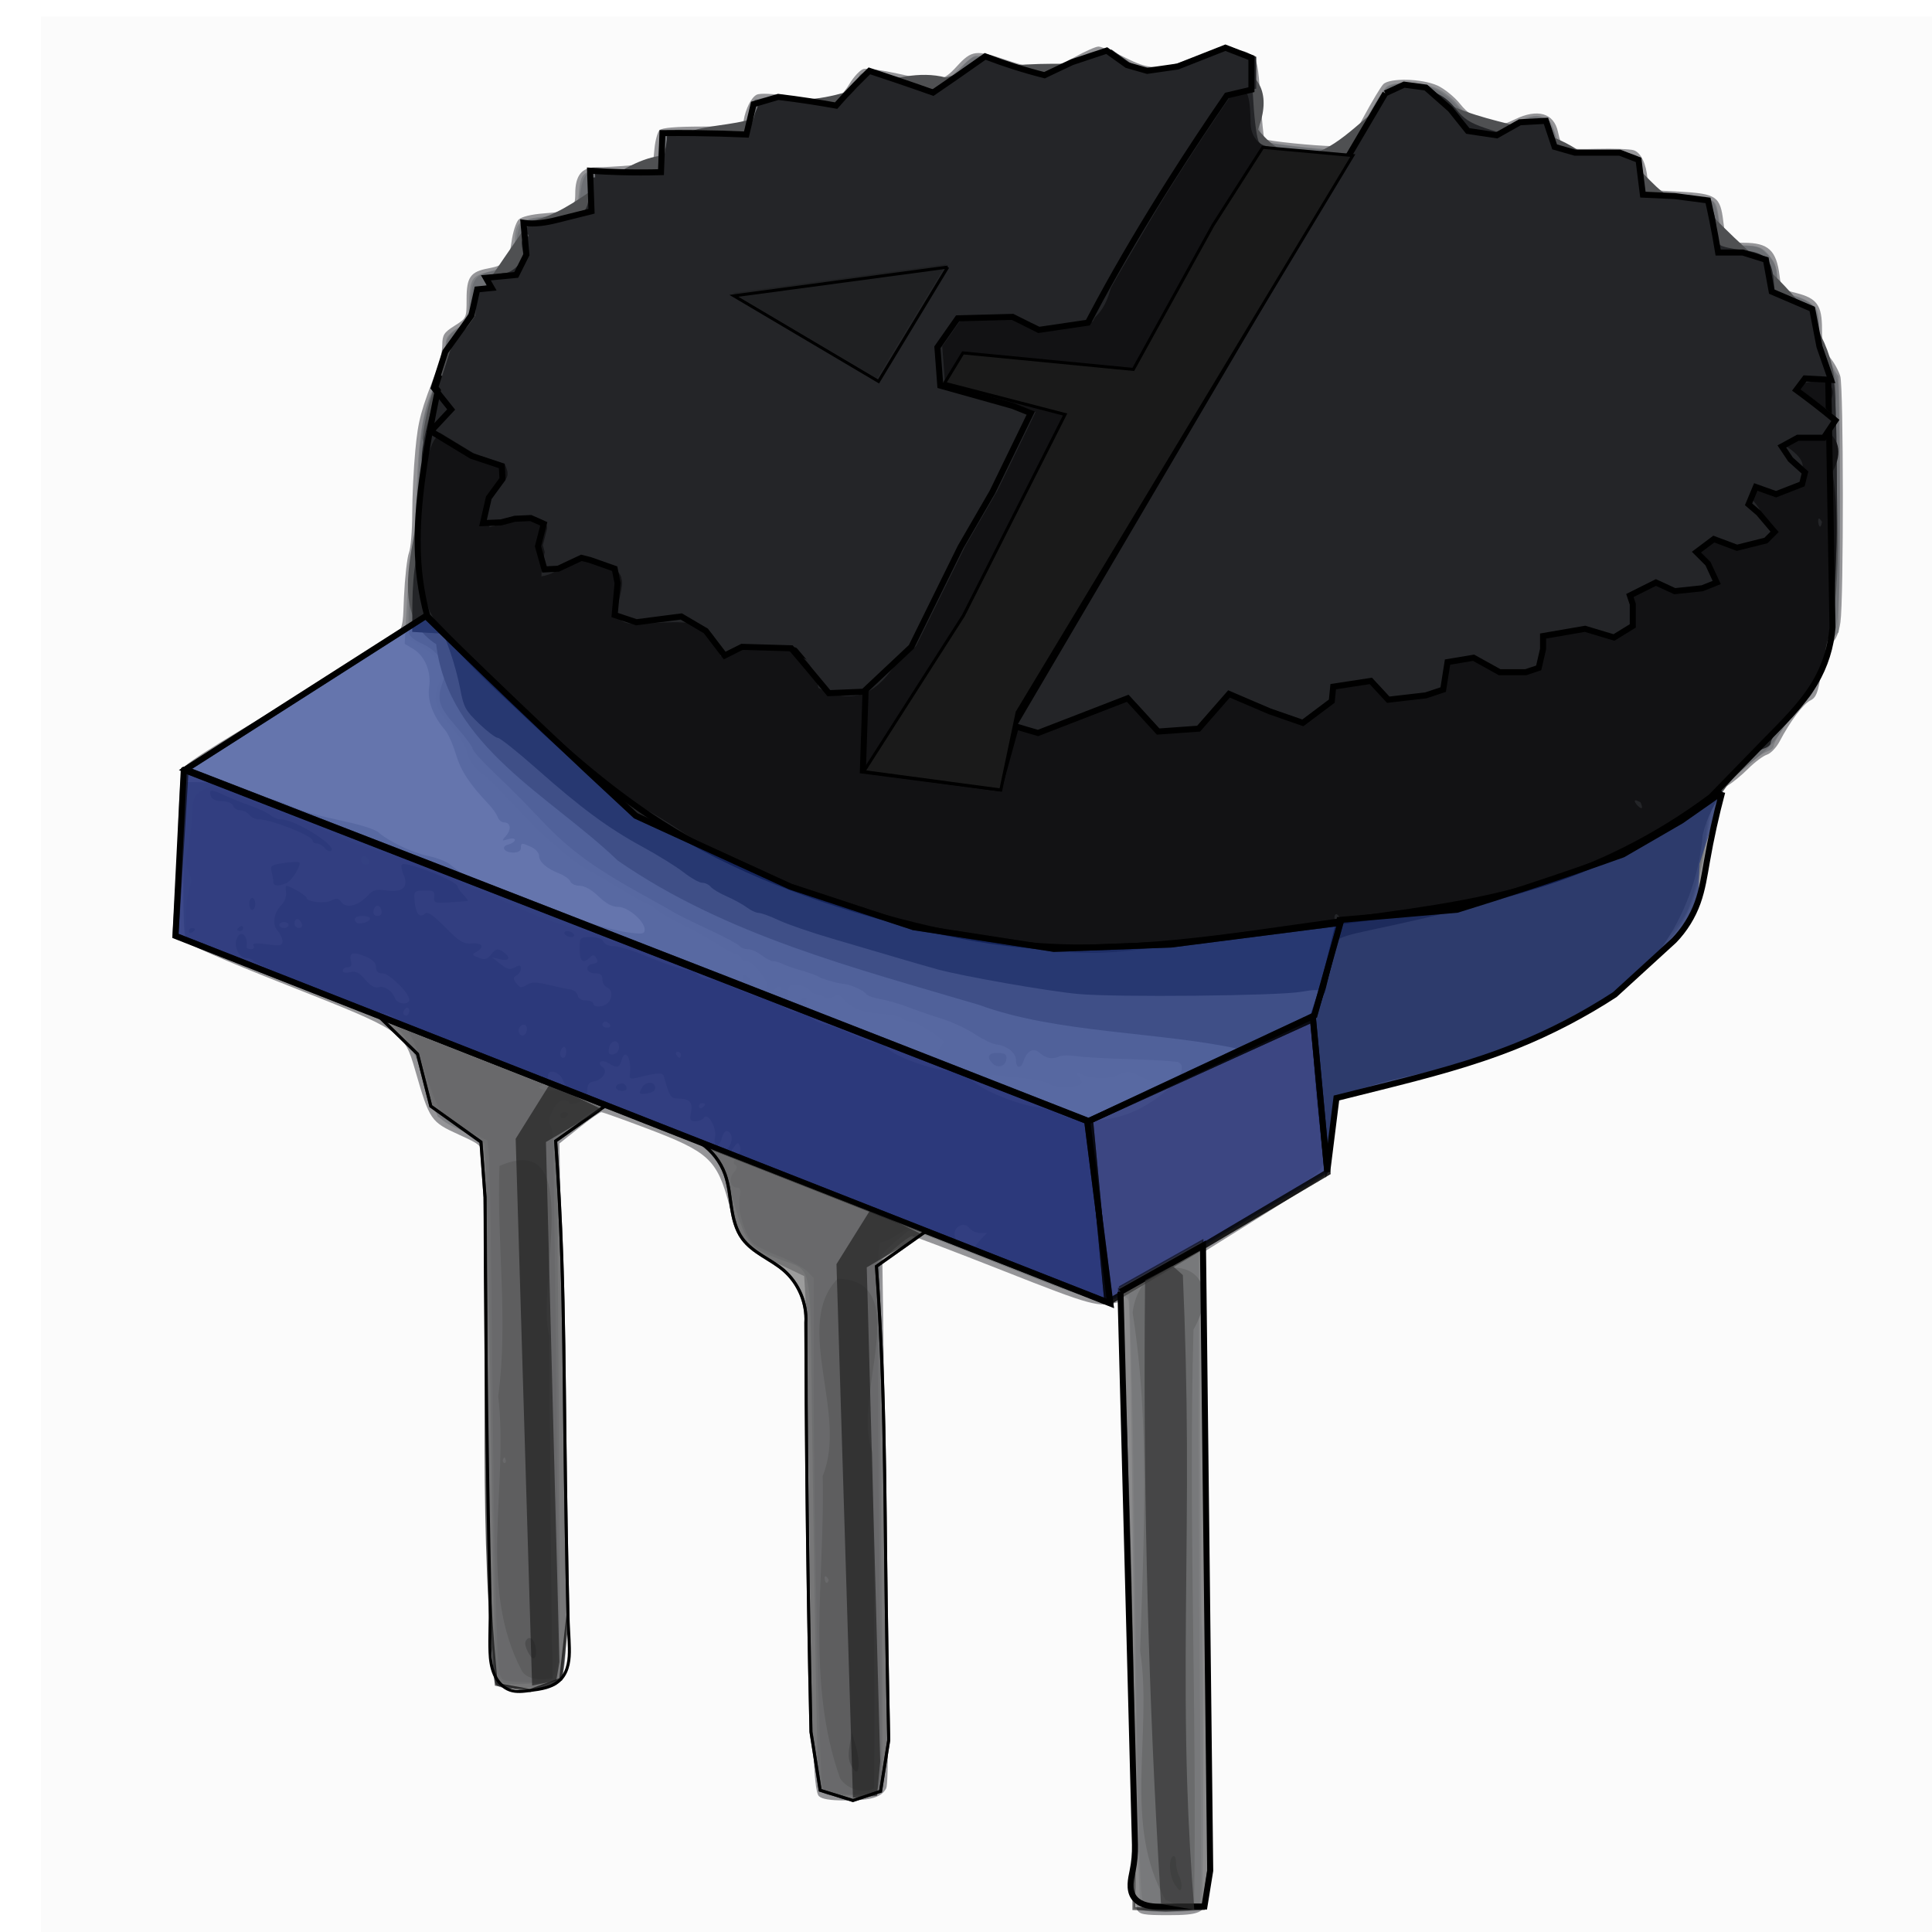 <?xml version="1.0" encoding="UTF-8" standalone="no"?>
<!-- Created with Inkscape (http://www.inkscape.org/) -->

<svg
   xmlns:dc="http://purl.org/dc/elements/1.1/"
   xmlns:cc="http://creativecommons.org/ns#"
   xmlns:rdf="http://www.w3.org/1999/02/22-rdf-syntax-ns#"
   xmlns:svg="http://www.w3.org/2000/svg"
   xmlns="http://www.w3.org/2000/svg"
   xmlns:sodipodi="http://sodipodi.sourceforge.net/DTD/sodipodi-0.dtd"
   xmlns:inkscape="http://www.inkscape.org/namespaces/inkscape"
   id="svg34616"
   version="1.1"
   inkscape:version="0.48.4 r9939"
   width="640"
   height="640"
   sodipodi:docname="3352illus.svg">
  <defs
     id="defs34620">
    <inkscape:path-effect
       effect="spiro"
       id="path-effect35493"
       is_visible="true" />
    <inkscape:path-effect
       effect="spiro"
       id="path-effect35439"
       is_visible="true" />
    <inkscape:path-effect
       effect="spiro"
       id="path-effect35414"
       is_visible="true" />
    <inkscape:path-effect
       effect="spiro"
       id="path-effect35299"
       is_visible="true" />
    <inkscape:path-effect
       effect="spiro"
       id="path-effect35274"
       is_visible="true" />
    <inkscape:path-effect
       effect="spiro"
       id="path-effect35270"
       is_visible="true" />
    <inkscape:path-effect
       effect="spiro"
       id="path-effect35245"
       is_visible="true" />
    <inkscape:path-effect
       effect="spiro"
       id="path-effect35241"
       is_visible="true" />
    <inkscape:path-effect
       effect="spiro"
       id="path-effect35216"
       is_visible="true" />
    <inkscape:path-effect
       effect="spiro"
       id="path-effect35170"
       is_visible="true" />
    <inkscape:path-effect
       effect="spiro"
       id="path-effect35162"
       is_visible="true" />
    <inkscape:path-effect
       effect="spiro"
       id="path-effect35158"
       is_visible="true" />
    <inkscape:path-effect
       effect="spiro"
       id="path-effect34646"
       is_visible="true" />
    <inkscape:path-effect
       effect="spiro"
       id="path-effect35162-9"
       is_visible="true" />
    <inkscape:path-effect
       effect="spiro"
       id="path-effect35170-4"
       is_visible="true" />
    <inkscape:path-effect
       effect="spiro"
       id="path-effect35216-1"
       is_visible="true" />
    <inkscape:path-effect
       effect="spiro"
       id="path-effect35245-3"
       is_visible="true" />
    <inkscape:path-effect
       effect="spiro"
       id="path-effect35274-4"
       is_visible="true" />
    <inkscape:path-effect
       effect="spiro"
       id="path-effect35270-1"
       is_visible="true" />
    <inkscape:path-effect
       effect="spiro"
       id="path-effect34646-8"
       is_visible="true" />
    <inkscape:path-effect
       effect="spiro"
       id="path-effect35158-4"
       is_visible="true" />
    <inkscape:path-effect
       effect="spiro"
       id="path-effect35299-7"
       is_visible="true" />
    <inkscape:path-effect
       effect="spiro"
       id="path-effect35274-7"
       is_visible="true" />
    <inkscape:path-effect
       effect="spiro"
       id="path-effect35274-7-1"
       is_visible="true" />
    <inkscape:path-effect
       effect="spiro"
       id="path-effect35414-8"
       is_visible="true" />
    <inkscape:path-effect
       effect="spiro"
       id="path-effect35493-5"
       is_visible="true" />
  </defs>
  <sodipodi:namedview
     pagecolor="#ffffff"
     bordercolor="#666666"
     borderopacity="1"
     objecttolerance="10"
     gridtolerance="10"
     guidetolerance="10"
     inkscape:pageopacity="0"
     inkscape:pageshadow="2"
     inkscape:window-width="1539"
     inkscape:window-height="789"
     id="namedview34618"
     showgrid="false"
     inkscape:zoom="2.085965"
     inkscape:cx="360.94374"
     inkscape:cy="122.00426"
     inkscape:window-x="0"
     inkscape:window-y="0"
     inkscape:window-maximized="0"
     inkscape:current-layer="g35457" />
  <g
     id="g35457"
     transform="translate(21.695,2.712)">
    <g
       transform="translate(-8.136,2.712)"
       id="g34626">
      <path
         inkscape:connector-curvature="0"
         id="path34642"
         d="M 0,320 0,0 l 320,0 320,0 0,320 0,320 -320,0 -320,0 0,-320 z"
         style="fill:#fbfbfb" />
      <path
         inkscape:connector-curvature="0"
         id="path34640"
         d="m 363.057,627.107 c -0.631,-1.18 -1.424,-31.242 -2.104,-79.75 C 359.479,442.169 358.933,425.379 357,425.919 c -6.593,1.843 -8.747,1.26 -38.117,-10.327 -16.161,-6.376 -29.834,-11.579 -30.384,-11.562 -0.55,0.016 -2.972,1.735 -5.382,3.819 l -4.383,3.789 1.194,86.634 c 0.882,64.047 0.901,87.18 0.072,88.729 C 278.408,589.975 274.95,591 266.506,591 c -5.066,0 -7.812,-0.448 -8.799,-1.436 -1.892,-1.892 -2.538,-21.145 -3.223,-96.064 -0.292,-31.9 -0.782,-62.093 -1.089,-67.095 l -0.559,-9.095 -9.168,-4.405 c -10.803,-5.191 -12.463,-7.22 -15.65,-19.131 -4.042,-15.107 -6.711,-17.593 -27.228,-25.358 -7.86,-2.975 -14.677,-5.41 -15.149,-5.413 -0.472,-0.002 -3.788,2.328 -7.37,5.178 l -6.512,5.182 0.615,38.068 c 0.338,20.938 0.895,60.343 1.237,87.568 0.744,59.205 1.851,54.297 -12.358,54.843 -7.002,0.269 -9.253,0.015 -10.449,-1.181 -1.801,-1.801 -2.443,-22.364 -3.375,-108.162 -0.323,-29.7 -0.755,-56.25 -0.961,-59 -0.205,-2.75 -0.395,-6.488 -0.421,-8.307 -0.045,-3.13 -0.446,-3.489 -7.491,-6.699 -9.465,-4.314 -9.783,-4.778 -14.564,-21.31 -3.731,-12.901 -3.992,-13.074 -42.326,-28.197 -21.244,-8.381 -33.842,-13.875 -35.046,-15.286 -1.766,-2.068 -1.85,-3.79 -1.376,-28.282 0.313,-16.193 0.924,-26.865 1.612,-28.15 1.059,-1.979 15.85,-11.106 50.644,-31.25 24.125,-13.968 22.095,-11.674 22.761,-25.706 0.308,-6.497 1.051,-13.08 1.65,-14.629 0.599,-1.548 1.09,-7.398 1.09,-13 4.6e-4,-5.602 0.46,-15.029 1.022,-20.949 0.957,-10.089 1.735,-12.96 7.52,-27.736 0.754,-1.925 1.39,-5.182 1.414,-7.237 0.038,-3.253 0.563,-4.065 4.044,-6.263 3.98,-2.512 4,-2.557 4,-8.858 0,-7.268 1.269,-9.059 7.198,-10.159 5.621,-1.043 6.832,-2.429 7.698,-8.815 0.431,-3.177 1.482,-6.475 2.336,-7.329 0.966,-0.966 4.144,-1.751 8.41,-2.077 C 175.938,64.551 177,63.877 177,58.687 177,52.723 179.164,50 183.906,50 c 2.086,0 7.184,-0.287 11.329,-0.637 l 7.537,-0.637 0.473,-4.922 c 0.26,-2.707 1.014,-5.458 1.676,-6.113 0.808,-0.8 5.523,-1.191 14.369,-1.191 12.389,0 13.185,-0.118 13.494,-2 0.63,-3.831 2.503,-7.583 4.253,-8.52 1.155,-0.618 5.443,-0.401 12.43,0.63 5.867,0.865 11.782,1.293 13.143,0.952 1.504,-0.378 3.537,-2.389 5.182,-5.128 1.489,-2.479 3.619,-4.739 4.734,-5.022 1.114,-0.284 6.172,0.408 11.239,1.537 13.568,3.022 14.803,2.869 19.684,-2.448 4.888,-5.324 6.283,-5.492 16.55,-2 10.27,3.493 14.757,3.293 22.434,-1 3.442,-1.925 7.002,-3.5 7.911,-3.5 0.909,0 4.743,1.575 8.52,3.5 8.401,4.282 11.32,4.35 22.183,0.52 9.743,-3.436 16.68,-3.871 19.917,-1.249 1.948,1.577 2.278,3.169 3.025,14.581 0.461,7.046 1.049,13.021 1.307,13.279 0.64,0.64 17.107,2.33 22.918,2.352 L 432.93,43 l 5.139,-9.532 c 2.826,-5.243 5.799,-10.193 6.606,-11 2.152,-2.152 12.803,-1.888 17.94,0.445 2.263,1.028 5.611,3.73 7.439,6.005 2.552,3.176 4.563,4.496 8.659,5.687 5.077,1.476 5.542,1.451 9.627,-0.527 7.471,-3.616 12.871,-2.029 14.197,4.173 1.205,5.634 1.864,5.922 12.898,5.638 5.536,-0.143 11.03,0.064 12.208,0.459 2.416,0.81 4.148,4.466 4.572,9.652 l 0.286,3.5 10.393,0.568 c 12.128,0.662 13.428,1.554 14.415,9.885 0.332,2.803 0.875,5.535 1.207,6.072 C 558.847,74.561 561.371,75 564.125,75 c 8.097,0 10.79,2.49 11.829,10.938 0.537,4.368 0.624,4.458 5.546,5.707 6.842,1.737 8.5,4.056 8.5,11.889 0,5.314 0.405,6.794 2.56,9.355 1.408,1.673 2.983,4.517 3.5,6.32 1.098,3.828 1.144,73.834 0.054,81.479 -0.492,3.45 -1.464,5.795 -2.902,7 -1.601,1.341 -2.5,3.885 -3.463,9.795 -1.086,6.666 -1.686,8.175 -3.631,9.145 -2.373,1.183 -6.672,6.92 -10.153,13.548 -1.062,2.023 -2.951,3.999 -4.198,4.392 -1.247,0.393 -4.021,2.465 -6.166,4.604 -2.145,2.14 -5.183,4.648 -6.751,5.575 -3.438,2.031 -3.292,1.582 -5.797,17.752 -1.108,7.15 -2.646,15.321 -3.418,18.157 -4.161,15.283 -22.314,31.26 -52.134,45.885 -19.282,9.457 -37.705,15.225 -67.099,21.007 -1.947,0.383 -2.149,1.293 -2.787,12.587 -0.378,6.696 -0.911,12.535 -1.183,12.976 -0.273,0.441 -9.706,6.545 -20.963,13.566 L 385,409.442 l -0.003,23.029 c -0.002,12.666 0.491,60.293 1.094,105.837 0.603,45.544 0.829,83.875 0.501,85.18 C 385.405,628.219 383.545,629 373.464,629 c -8.194,0 -9.523,-0.242 -10.407,-1.893 z"
         style="fill:#959598" />
      <path
         inkscape:connector-curvature="0"
         id="path34638"
         d="M 364.391,626.824 C 363.536,625.441 362.437,572.504 361.508,488 c -0.366,-33.275 -0.899,-61.331 -1.185,-62.348 -0.411,-1.459 -1.077,-1.696 -3.171,-1.128 -6.088,1.653 -10.396,0.526 -33.826,-8.846 -13.104,-5.242 -26.432,-10.503 -29.617,-11.692 l -5.791,-2.16 -4.46,3.655 c -2.453,2.01 -4.811,4.412 -5.24,5.337 -0.429,0.925 -0.389,40.739 0.087,88.476 0.622,62.279 0.559,87.165 -0.222,88.106 -1.339,1.613 -15.756,2.845 -18.171,1.553 -2.913,-1.559 -2.667,5.35 -4.531,-127.233 -0.722,-51.345 0.576,-45.651 -11.452,-50.247 -9.563,-3.654 -10.52,-5.013 -15.426,-21.911 -2.263,-7.795 -5.901,-13.133 -10.925,-16.031 -2.243,-1.294 -10.25,-4.665 -17.794,-7.492 -15.436,-5.784 -14.127,-5.865 -23.67,1.461 l -5.211,4 0.664,89.031 c 0.557,74.672 0.444,89.205 -0.702,90.114 -1.859,1.474 -15.74,2.494 -17.937,1.317 -1.292,-0.691 -1.92,-2.634 -2.328,-7.204 -0.308,-3.442 -1.067,-43.158 -1.687,-88.258 -0.697,-50.692 -1.504,-82.464 -2.114,-83.214 -0.543,-0.668 -4.125,-2.661 -7.961,-4.429 -7.914,-3.648 -8.359,-4.275 -12.321,-17.335 -3.032,-9.997 -7.109,-16.497 -11.862,-18.909 -1.737,-0.882 -17.32,-7.252 -34.629,-14.157 C 62.719,311.551 48.214,305.361 47.794,304.701 46.902,303.297 46.961,270.68 47.874,260.576 l 0.626,-6.924 4.529,0.054 c 5.164,0.061 18.761,3.145 19.559,4.436 C 72.879,258.614 73.954,259 74.976,259 c 1.022,0 4.033,0.954 6.691,2.119 5.527,2.424 8.55,3.299 20.116,5.823 4.556,0.994 9.056,2.494 10,3.333 3.396,3.018 11.193,6.74 16.404,7.831 2.922,0.612 6.213,1.875 7.313,2.808 4.432,3.757 10.897,7.275 14.347,7.807 2.009,0.31 5.322,1.4 7.363,2.421 2.041,1.022 4.182,1.857 4.759,1.857 0.577,0 2.912,1.35 5.19,3 2.658,1.925 5.353,3 7.523,3 1.86,0 5.955,0.854 9.1,1.898 3.145,1.044 8.081,2.211 10.968,2.594 4.516,0.599 5.25,0.462 5.25,-0.975 C 200,299.723 194.49,295 191.23,295 c -1.988,0 -4.077,-1.12 -6.527,-3.5 -2.229,-2.165 -4.588,-3.5 -6.185,-3.5 -1.42,0 -2.824,-0.634 -3.121,-1.408 -0.297,-0.775 -1.971,-1.974 -3.719,-2.665 C 167.47,282.263 165,280.074 165,278.006 c 0,-0.926 -1.146,-2.207 -2.547,-2.845 C 159.197,273.677 159,273.696 159,275.5 c 0,0.924 -0.938,1.5 -2.441,1.5 -3.165,0 -4.384,-1.971 -1.66,-2.684 1.155,-0.302 2.101,-0.977 2.101,-1.5 0,-0.527 -1.003,-0.638 -2.25,-0.25 -2.123,0.661 -2.159,0.594 -0.63,-1.183 1.825,-2.122 1.447,-4.383 -0.734,-4.383 -0.796,0 -1.726,-0.787 -2.065,-1.75 -0.339,-0.963 -1.682,-2.875 -2.985,-4.25 -6.388,-6.744 -9.193,-11.012 -10.846,-16.5 -0.994,-3.3 -2.588,-6.9 -3.543,-8 -4.046,-4.661 -6,-9.866 -5.35,-14.251 0.772,-5.205 -1.434,-10.45 -5.375,-12.777 L 120.5,207.865 l 0.645,-12.41 c 0.355,-6.825 1.113,-14.558 1.684,-17.183 0.572,-2.625 1.304,-12.198 1.628,-21.273 0.664,-18.608 2.179,-27.375 6.052,-35.018 1.465,-2.891 2.912,-7.666 3.216,-10.612 0.548,-5.311 1.498,-6.804 5.631,-8.855 1.743,-0.865 2.192,-2.086 2.403,-6.539 0.446,-9.426 0.643,-9.751 7.004,-11.551 C 155.715,82.458 157,80.988 157,75 c 0,-6.816 1.203,-7.816 10.647,-8.857 4.481,-0.494 8.587,-1.17 9.125,-1.502 0.538,-0.332 1.187,-3.129 1.443,-6.215 0.537,-6.476 1.493,-7.387 7.785,-7.418 2.475,-0.012 7.513,-0.307 11.195,-0.655 l 6.695,-0.632 0.673,-5.389 c 0.457,-3.658 1.246,-5.695 2.456,-6.343 1.037,-0.555 6.408,-0.689 12.847,-0.321 12.42,0.711 13.539,0.31 14.575,-5.212 1.089,-5.805 3.343,-6.504 15.306,-4.745 5.636,0.829 11.382,1.222 12.769,0.874 1.448,-0.363 4.042,-2.75 6.096,-5.609 C 270.579,20.239 272.803,18 273.555,18 c 0.752,0 5.227,0.9 9.945,2 13.214,3.081 15.269,2.83 20.5,-2.5 2.549,-2.597 5.335,-4.5 6.589,-4.5 1.195,0 5.26,1.162 9.034,2.582 9.724,3.66 15.585,3.572 21.877,-0.33 7.865,-4.878 9.418,-4.955 16.773,-0.842 7.943,4.442 13.087,4.686 21.997,1.043 7.619,-3.115 17.44,-4.232 20.022,-2.276 1.47,1.113 1.941,3.657 2.622,14.162 0.457,7.043 1.287,13.262 1.846,13.82 1.123,1.123 26.781,3.754 28.137,2.886 C 433.364,43.745 436.094,39.225 438.962,34 c 2.868,-5.225 5.936,-10.062 6.817,-10.75 2.389,-1.863 12.085,-1.495 16.78,0.638 2.233,1.014 5.522,3.69 7.308,5.945 2.434,3.074 4.583,4.522 8.573,5.78 5.176,1.632 5.449,1.619 9.758,-0.467 8.016,-3.881 11.475,-2.737 13.783,4.556 L 503.5,44.5 515.973,45 c 12.076,0.484 12.514,0.58 13.735,3 0.694,1.375 1.268,4.179 1.277,6.231 0.017,4.321 0.107,4.358 12.56,5.158 10.413,0.669 11.281,1.064 11.987,5.457 1.804,11.225 1.351,10.621 8.201,10.95 5.461,0.263 6.458,0.643 8.716,3.327 1.754,2.085 2.55,4.216 2.55,6.831 0,4.278 1.082,5.512 5.703,6.499 1.762,0.377 4.349,1.586 5.75,2.688 2.247,1.767 2.547,2.744 2.547,8.293 0,5.459 0.389,6.78 2.95,10.002 1.691,2.128 3.22,5.513 3.583,7.933 0.348,2.321 0.483,21.859 0.3,43.417 l -0.333,39.196 -2.672,2.477 c -2.119,1.964 -2.925,4.043 -3.893,10.042 -1.027,6.365 -1.652,7.872 -3.941,9.503 C 582.21,227.987 574,239.747 574,241.752 c 0,0.612 -1.012,1.426 -2.25,1.809 -1.238,0.383 -4.286,2.586 -6.775,4.897 -2.489,2.311 -5.747,5.002 -7.241,5.981 -3.096,2.028 -4.04,4.902 -6.099,18.562 -3.508,23.275 -7.795,31.094 -24.066,43.887 -21.261,16.717 -51.293,29.573 -85.57,36.631 -8.103,1.668 -14,3.396 -14.75,4.322 -0.835,1.031 -1.25,5.293 -1.25,12.85 l 0,11.307 -9.002,5.751 c -4.951,3.163 -14.401,9.071 -21,13.129 -11.12,6.838 -12.002,7.606 -12.06,10.5 -0.256,12.763 0.266,121.143 0.586,121.661 0.685,1.109 0.667,90.353 -0.018,92.113 -0.853,2.191 -3.555,2.818 -12.196,2.835 -4.446,0.008 -7.468,-0.435 -7.918,-1.162 z"
         style="fill:#7e8083" />
      <path
         inkscape:connector-curvature="0"
         id="path34636"
         d="m 366.08,627.137 c -2.105,-1.431 -2.802,-16.335 -3.491,-74.637 -1.046,-88.529 -1.705,-125.942 -2.252,-127.841 -0.396,-1.374 -1.076,-1.663 -2.684,-1.136 -6.882,2.253 -9.301,1.788 -26.362,-5.063 -9.235,-3.709 -18.592,-7.562 -20.792,-8.563 -6.44,-2.93 -20.491,-7.897 -22.318,-7.89 -0.925,0.004 -3.815,1.835 -6.422,4.07 l -4.741,4.063 0.487,33.18 c 0.268,18.249 0.706,57.793 0.974,87.875 0.433,48.572 0.314,54.869 -1.067,56.25 -2.306,2.306 -17.936,2.238 -18.826,-0.082 -0.885,-2.306 -2.544,-72.912 -2.571,-109.363 -0.012,-16.775 -0.317,-37.615 -0.678,-46.311 l -0.656,-15.811 -3.795,-1.936 c -2.087,-1.065 -6.25,-2.855 -9.251,-3.977 -7.326,-2.741 -7.54,-3.104 -13.126,-22.177 -3.081,-10.521 -8.133,-15.363 -20.211,-19.371 -2.64,-0.876 -8.683,-3.129 -13.429,-5.007 -10.151,-4.017 -11.338,-3.79 -19.724,3.761 l -5.187,4.671 0.514,27.829 c 0.283,15.306 0.75,55.126 1.039,88.489 0.472,54.554 0.364,60.82 -1.065,62.25 -2.388,2.388 -17.962,2.294 -18.886,-0.114 -0.788,-2.054 -2.436,-77.322 -2.666,-121.797 -0.091,-17.6 -0.442,-37.324 -0.78,-43.832 L 147.5,372.836 l -8,-4.168 -8,-4.168 -4,-11.677 C 121.215,334.475 121.129,334.392 99.641,325.954 83.897,319.771 64.298,311.734 51.75,306.316 l -3.75,-1.619 0,-6.199 c 0,-3.409 0.507,-7.652 1.126,-9.429 0.871,-2.498 0.83,-3.783 -0.18,-5.669 -1.051,-1.963 -1.071,-3.655 -0.103,-8.669 0.662,-3.427 1.288,-8.553 1.393,-11.391 0.166,-4.496 0.551,-5.374 2.995,-6.817 2.639,-1.559 3.114,-1.541 8.036,0.304 23.076,8.647 27.83,10.516 32.232,12.672 6.301,3.086 15.643,6.492 23.5,8.568 7.921,2.093 17.844,6.018 21.52,8.512 1.963,1.332 4.105,2.422 4.76,2.422 0.655,0 3.448,1.062 6.206,2.36 13.281,6.25 19.694,8.756 27.514,10.749 4.675,1.192 9.175,2.732 10,3.423 0.825,0.691 2.625,1.262 4,1.269 1.375,0.007 4.544,0.935 7.042,2.061 2.498,1.126 6.548,2.328 9,2.671 4.553,0.636 5.67,0.985 12.19,3.804 2.053,0.888 4.352,1.376 5.11,1.085 0.758,-0.291 2.743,0.62 4.412,2.025 3.425,2.882 4.725,3.244 3.896,1.085 -1.113,-2.902 1.299,-2.531 2.832,0.435 1.682,3.253 2.221,3.506 4.455,2.092 1.193,-0.755 0.956,-1.605 -1.386,-4.985 C 236.959,314.776 234.916,313 233.864,313 232.839,313 232,312.58 232,312.067 c 0,-0.513 -1.012,-1.253 -2.25,-1.644 -1.238,-0.391 -3.6,-1.679 -5.25,-2.861 -1.65,-1.183 -6.574,-3.93 -10.942,-6.106 -4.368,-2.176 -8.84,-4.743 -9.939,-5.706 -1.098,-0.963 -2.324,-1.75 -2.723,-1.75 -0.399,0 -4.027,-2.014 -8.061,-4.476 -4.034,-2.462 -9.36,-5.573 -11.835,-6.914 -2.475,-1.341 -6.27,-4.076 -8.434,-6.077 -2.163,-2.001 -4.468,-3.952 -5.12,-4.336 C 166.793,271.814 162.052,267 156.909,261.5 151.767,256 147.021,251.275 146.362,251 144.393,250.178 141,245.32 141,243.324 c 0,-1.023 -1.837,-4.083 -4.082,-6.8 -6.612,-8.001 -7.142,-9.511 -5.269,-15.007 2.081,-6.107 0.962,-8.598 -5.731,-12.759 l -5.09,-3.164 0.67,-11.547 c 0.368,-6.351 1.039,-13.122 1.491,-15.047 0.451,-1.925 1.113,-11.188 1.469,-20.585 0.738,-19.437 2.105,-27.306 6.475,-37.263 1.776,-4.045 3.067,-8.701 3.067,-11.057 0,-3.661 0.402,-4.324 4,-6.595 3.883,-2.451 4,-2.687 4,-8.078 0,-7.513 1.077,-9.098 7.44,-10.947 2.966,-0.862 5.818,-2.109 6.339,-2.771 0.52,-0.662 1.222,-3.651 1.559,-6.643 0.337,-2.992 1.189,-6.016 1.893,-6.72 0.704,-0.704 4.653,-1.58 8.775,-1.947 4.122,-0.366 8.028,-1.086 8.681,-1.6 0.653,-0.514 1.49,-3.364 1.861,-6.334 0.371,-2.97 1.187,-5.822 1.813,-6.337 0.626,-0.515 5.94,-1.091 11.808,-1.28 5.868,-0.189 11.033,-0.708 11.478,-1.155 0.445,-0.446 1.044,-3.146 1.331,-6 L 205.5,38.5 218.289,38.425 c 14.258,-0.084 14.748,-0.284 16.923,-6.925 1.301,-3.974 1.342,-4 6.299,-3.923 2.744,0.043 8.84,0.44 13.547,0.883 l 8.558,0.805 3.692,-4.313 C 269.339,22.581 271,20.319 271,19.927 c 0,-1.751 3.493,-1.61 13.473,0.545 12.895,2.784 15.773,2.294 20.408,-3.473 C 306.648,14.8 308.889,13 309.86,13 c 0.971,0 5.787,1.378 10.703,3.061 10.594,3.629 14.236,3.465 21.433,-0.964 6.392,-3.933 10.115,-3.929 17.401,0.018 7.212,3.906 12.707,4.029 21.295,0.477 8.717,-3.606 16.141,-4.364 19.088,-1.951 2.052,1.681 2.346,3.078 3.062,14.593 0.436,7.004 1.061,13.002 1.389,13.331 0.732,0.732 28,3.38 28.95,2.811 0.375,-0.224 3.183,-5.072 6.241,-10.772 5.857,-10.92 6.615,-11.562 13.679,-11.589 6.969,-0.026 14.088,3.649 17.169,8.865 1.216,2.058 3.222,3.256 7.75,4.627 5.929,1.795 6.201,1.796 9.217,0.014 3.897,-2.302 11.454,-2.608 12.809,-0.52 0.535,0.825 1.221,2.625 1.523,4 1.192,5.412 1.363,5.482 14.191,5.78 8.389,0.195 12.374,0.676 13.127,1.584 0.595,0.717 1.432,3.741 1.859,6.72 l 0.777,5.416 10.488,0.794 c 6.311,0.478 11.013,1.315 11.805,2.102 0.724,0.719 1.647,3.748 2.052,6.731 0.405,2.983 1.077,5.975 1.493,6.648 0.449,0.727 3,1.225 6.275,1.225 4.765,0 5.917,0.399 8.441,2.923 2.374,2.374 2.923,3.778 2.923,7.472 l 0,4.549 5.491,1.596 C 587.419,94.554 589,96.741 589,104.309 c 0,5.021 0.467,6.514 3.25,10.388 l 3.25,4.524 0.324,34.14 c 0.4,42.144 -0.11,50.074 -3.416,53.138 -1.821,1.687 -2.675,4.049 -3.588,9.925 -1.016,6.536 -1.612,8.005 -3.912,9.643 -1.492,1.063 -5.023,5.533 -7.846,9.933 -2.823,4.4 -5.722,8.001 -6.442,8.001 -0.72,0 -2.167,0.955 -3.215,2.122 -1.048,1.167 -4.413,4.057 -7.479,6.423 -5.964,4.602 -6.864,6.732 -8.436,19.955 -1.37,11.524 -4.724,22.623 -8.581,28.399 -5.543,8.301 -17.408,18.259 -31.436,26.382 -20.855,12.077 -39.794,19.236 -66.972,25.318 -8.8,1.969 -16.562,4.045 -17.25,4.613 -0.859,0.71 -1.25,4.415 -1.25,11.855 0,9.811 -0.21,11.056 -2.25,13.334 -1.238,1.382 -9.45,6.858 -18.25,12.17 -8.8,5.312 -17.502,10.784 -19.337,12.16 l -3.337,2.503 0.589,56.133 c 0.324,30.873 0.845,79.083 1.157,107.133 0.478,42.943 0.345,51.299 -0.841,52.89 -1.1,1.476 -3.031,1.98 -8.82,2.302 -4.076,0.226 -8.05,-0.023 -8.831,-0.554 z m -7.016,-266.026 c 1.57,-1.161 3.436,-2.113 4.146,-2.115 1.873,-0.005 7.79,-3.789 7.79,-4.982 0,-0.558 -0.787,-1.034 -1.75,-1.057 -0.963,-0.023 -3.319,-0.877 -5.236,-1.898 -3.215,-1.711 -3.781,-1.737 -7.29,-0.334 -3.656,1.463 -7.878,1.349 -12.225,-0.329 -1.788,-0.691 -1.853,-0.591 -0.608,0.939 0.766,0.941 1.12,1.984 0.787,2.317 -1.209,1.209 -9.041,1.292 -10.465,0.11 -1.255,-1.042 -4.569,-1.623 -17.114,-3 -4.269,-0.469 -3.441,2.003 0.917,2.74 2.266,0.383 4.363,1.326 4.658,2.097 0.296,0.77 1.363,1.4 2.371,1.4 1.009,0 2.112,0.45 2.452,1 0.34,0.55 1.739,1 3.109,1 1.37,0 3.931,0.76 5.691,1.689 7.044,3.717 18.032,3.921 22.764,0.422 z M 296.932,343.096 C 298.069,341.498 299,340 299,339.765 299,338.701 289.971,333 288.287,333 c -1.038,0 -2.384,-0.497 -2.991,-1.105 -0.608,-0.608 -3.849,-1.273 -7.203,-1.479 -5.867,-0.36 -10.28,-2.199 -12.671,-5.279 -0.841,-1.084 -1.545,-1.141 -3.189,-0.261 -1.386,0.742 -2.323,0.785 -2.73,0.127 -0.341,-0.551 -1.331,-1.003 -2.2,-1.003 -0.869,0 -2.08,-0.652 -2.691,-1.448 -0.611,-0.796 -2.402,-1.584 -3.98,-1.75 -2.49,-0.262 -2.912,0.07 -3.188,2.503 -0.35,3.086 1.901,4.751 3.824,2.827 1.562,-1.562 2.781,-1.421 2.14,0.248 -0.63,1.643 5.332,5.619 8.426,5.619 1.153,0 4.226,1.35 6.828,3 2.602,1.65 5.655,3.002 6.785,3.004 1.13,0.002 3.528,0.902 5.328,2 1.801,1.098 4.051,1.999 5,2.003 0.949,0.004 3.076,0.901 4.726,1.993 3.858,2.555 3.981,2.538 6.432,-0.904 z M 245,321.941 c 0,-0.582 -0.45,-0.781 -1,-0.441 -0.55,0.34 -1,0.816 -1,1.059 0,0.243 0.45,0.441 1,0.441 0.55,0 1,-0.477 1,-1.059 z M 108.771,279.812 C 108.153,277.958 106,277.651 106,279.417 106,280.288 106.713,281 107.583,281 c 0.871,0 1.405,-0.534 1.188,-1.188 z"
         style="fill:#7c7d81" />
      <path
         inkscape:connector-curvature="0"
         id="path34634"
         d="m 364.603,621.75 c -0.802,-7.783 -1.53,-42.338 -2.228,-105.75 -0.342,-31.075 -0.904,-64.6 -1.249,-74.5 l -0.626,-18 -2.5,0.202 c -1.375,0.111 -3.854,0.484 -5.509,0.828 -1.749,0.364 -4.68,0.005 -7,-0.858 -8.022,-2.984 -35.609,-14.457 -36.212,-15.059 -0.341,-0.341 0.435,-1.743 1.725,-3.116 L 313.349,403 l -2.314,0 c -1.273,0 -2.849,-0.732 -3.503,-1.627 -1.768,-2.418 -5.565,-0.219 -4.783,2.771 0.643,2.46 0.607,2.455 -9.056,-1.161 l -5.808,-2.173 -3.921,2.595 C 281.807,404.832 279.321,406 278.438,406 c -1.465,0 -1.545,7.141 -0.921,82.25 0.376,45.237 0.724,85.701 0.772,89.92 C 278.408,588.415 277.845,589 267.853,589 c -7.562,0 -7.944,-0.11 -8.877,-2.564 -1.119,-2.942 -2.934,-85.91 -2.959,-135.231 L 256,417.909 l -2.285,-2.285 c -1.257,-1.257 -5.48,-3.506 -9.384,-4.998 -3.904,-1.492 -7.765,-3.481 -8.578,-4.42 -2.755,-3.179 -5.033,-10.899 -4.327,-14.664 0.511,-2.723 0.332,-3.543 -0.774,-3.543 -2.212,0 -2.89,-3.08 -1.111,-5.045 1.122,-1.239 1.257,-1.962 0.459,-2.455 -0.792,-0.489 -0.625,-1.257 0.556,-2.562 0.988,-1.092 1.415,-2.571 1.03,-3.573 -0.588,-1.533 -0.814,-1.485 -2.178,0.463 -0.837,1.195 -2.016,2.173 -2.62,2.173 -0.604,0 -0.314,-0.867 0.644,-1.926 1.851,-2.046 1.817,-5.159 -0.063,-5.785 -0.622,-0.207 -1.418,0.768 -1.769,2.167 -0.882,3.515 -3.003,3.307 -2.297,-0.225 0.621,-3.105 -2.468,-8.393 -3.72,-6.367 -0.386,0.625 -1.632,1.136 -2.768,1.136 -1.756,0 -1.977,-0.444 -1.474,-2.961 0.664,-3.319 -0.494,-4.539 -4.31,-4.539 -2.404,0 -2.837,-0.681 -4.685,-7.372 -0.375,-1.357 -1.92,-1.278 -8.804,0.45 -1.981,0.497 -2.639,0.312 -2.498,-0.702 0.773,-5.561 -1.517,-9.614 -2.756,-4.877 -0.604,2.308 -1.545,2.482 -4.258,0.788 -1.068,-0.667 -2.286,-0.867 -2.707,-0.446 -0.422,0.422 -0.105,1.179 0.705,1.684 1.969,1.228 0.092,4.351 -2.881,4.794 -1.59,0.237 -2.148,1.023 -2.148,3.031 0,2.094 -0.683,2.969 -3,3.844 -1.65,0.623 -3,0.721 -3,0.219 C 175,359.411 174.077,359 172.949,359 c -2.321,0 -5.533,6.254 -4.26,8.294 0.414,0.663 0.827,2.781 0.917,4.706 0.321,6.842 1.352,96.144 1.574,136.365 0.263,47.705 1.236,43.9 -11.103,43.422 -7.015,-0.271 -7.477,-0.432 -8.114,-2.826 -1.027,-3.857 -1.892,-41.077 -2.486,-106.962 -0.295,-32.725 -0.771,-61.787 -1.057,-64.581 l -0.521,-5.081 -7.04,-3.406 c -7.875,-3.81 -9.003,-5.389 -13.512,-18.931 -3.276,-9.838 -4.788,-13.079 -7.231,-15.5 -3.329,-3.299 -4.517,-4.056 -6.614,-4.212 -3.65,-0.273 -42.1,-15.831 -43.092,-17.437 C 70.118,312.383 69.117,312 68.182,312 c -2.26,0 -4.191,-3.246 -3.501,-5.885 1.03,-3.938 4.096,-2.033 3.438,2.135 -0.065,0.412 0.583,0.75 1.441,0.75 0.919,0 1.268,-0.471 0.849,-1.149 -0.519,-0.84 0.674,-0.965 4.441,-0.466 4.455,0.591 5.151,0.453 5.151,-1.022 0,-0.938 -0.728,-2.51 -1.619,-3.494 -1.887,-2.085 -1.257,-5.994 1.394,-8.644 0.949,-0.949 1.581,-2.737 1.405,-3.975 C 81.005,289.012 81.048,288 81.277,288 82.453,288 88,291.258 88,291.948 c 0,1.403 6.082,2.078 8.253,0.917 1.678,-0.898 2.33,-0.789 3.312,0.554 1.59,2.174 5.455,1.254 8.544,-2.035 1.963,-2.089 2.897,-2.356 6.402,-1.831 5.238,0.785 7.42,-1.216 5.624,-5.158 -0.638,-1.4 -0.917,-2.938 -0.621,-3.417 0.869,-1.406 18.487,5.456 18.487,7.2 0,0.452 0.9,1.722 2,2.822 1.1,1.1 1.663,2.036 1.25,2.08 -0.412,0.044 -3.101,0.234 -5.975,0.423 -4.857,0.32 -5.209,0.191 -5,-1.83 0.194,-1.872 -0.261,-2.163 -3.275,-2.099 -3.36,0.072 -3.489,0.212 -3.214,3.486 0.343,4.099 1.731,5.823 3.369,4.185 0.872,-0.872 2.521,0.222 6.75,4.483 4.777,4.812 6.071,5.599 8.846,5.378 3.518,-0.281 4.315,1.195 1.5,2.779 -1.575,0.886 -1.499,1.082 0.75,1.952 2.055,0.795 2.804,0.585 4.208,-1.185 1.351,-1.703 2.07,-1.929 3.44,-1.081 3.053,1.888 2.872,3.594 -0.301,2.833 l -2.848,-0.683 2.722,2.19 c 2.193,1.764 3.116,1.979 4.75,1.104 1.615,-0.864 2.028,-0.783 2.028,0.4 0,0.817 -0.64,1.845 -1.422,2.285 -1.192,0.67 -1.207,1.093 -0.092,2.615 1.131,1.544 1.636,1.625 3.37,0.542 1.64,-1.024 3.078,-1.03 7.342,-0.031 2.916,0.683 6.202,1.377 7.302,1.541 1.1,0.164 2.146,1.048 2.323,1.966 0.196,1.01 1.281,1.668 2.75,1.668 1.335,0 2.427,0.45 2.427,1 0,1.393 3.347,1.253 4.8,-0.2 1.664,-1.664 1.501,-4.47 -0.3,-5.162 -0.825,-0.317 -1.5,-1.49 -1.5,-2.607 C 186,317.531 185.346,317 183.5,317 c -2.992,0 -3.44,-2.709 -0.526,-3.18 1.475,-0.239 1.738,-0.697 1.042,-1.811 -0.743,-1.188 -1.185,-1.239 -2.174,-0.25 -2.24,2.24 -3.387,1.307 -3.387,-2.758 0,-3.939 0.056,-4 3.666,-4 2.336,0 3.875,0.544 4.241,1.5 0.321,0.837 1.805,1.499 3.357,1.498 1.53,-10e-4 5.931,1.297 9.781,2.885 7.814,3.223 13.512,5.118 15.392,5.118 0.688,0 1.925,0.675 2.75,1.5 0.825,0.825 2.644,1.5 4.042,1.5 1.398,0 4.179,0.869 6.179,1.931 2,1.062 6.608,2.877 10.24,4.033 3.632,1.156 7.457,2.748 8.5,3.538 1.043,0.789 2.796,1.453 3.896,1.474 1.1,0.021 3.35,0.932 5,2.025 1.65,1.093 3.747,1.99 4.66,1.993 0.913,0.004 4.513,1.356 8,3.006 3.487,1.65 7.297,3 8.467,3 1.17,4.3e-4 2.651,0.632 3.292,1.403 2.178,2.624 12.081,6.579 19.342,7.723 3.981,0.628 7.761,1.787 8.4,2.577 2.831,3.501 15.412,8.834 22.899,9.707 1.683,0.196 4.833,1.25 7,2.342 6.304,3.177 17.135,2.565 25.44,-1.437 10.163,-4.897 17.761,-13.49 13.989,-15.821 -0.556,-0.344 -7.644,-0.815 -15.75,-1.047 -8.106,-0.232 -16.424,-0.701 -18.484,-1.043 -2.06,-0.342 -4.535,-0.276 -5.5,0.145 -2.323,1.015 -4.374,0.611 -6.486,-1.277 -1.974,-1.765 -4.222,-0.569 -5.297,2.819 -0.836,2.634 -2.471,2.402 -2.471,-0.35 0,-2.453 -2.973,-4.804 -6.576,-5.199 -1.247,-0.137 -4.41,-1.668 -7.028,-3.403 -2.619,-1.735 -7.491,-4.01 -10.828,-5.056 -3.337,-1.046 -8.426,-2.802 -11.308,-3.903 -2.883,-1.101 -7.043,-2.305 -9.245,-2.677 -2.202,-0.372 -4.274,-1.115 -4.606,-1.651 -0.7,-1.133 -5.227,-3.18 -7.408,-3.35 -2.169,-0.169 -7.332,-1.663 -8.5,-2.459 -0.55,-0.375 -3.025,-1.257 -5.5,-1.96 -2.475,-0.703 -5.281,-1.684 -6.236,-2.18 C 244.809,313.406 243.407,313 242.648,313 c -0.758,0 -2.523,-0.9 -3.921,-2 -1.398,-1.1 -3.458,-2 -4.576,-2 -1.118,0 -2.312,-0.451 -2.652,-1.001 -0.34,-0.551 -4.979,-3.036 -10.309,-5.524 -5.33,-2.487 -10.365,-4.958 -11.19,-5.491 -0.825,-0.533 -3.975,-2.326 -7,-3.985 -19.652,-10.776 -27.428,-16.369 -37.365,-26.87 -6.304,-6.663 -8.71,-9.08 -15.959,-16.032 C 146.004,246.577 143,243.198 143,242.591 c 0,-0.608 -2.475,-3.943 -5.5,-7.412 -5.846,-6.703 -6.468,-8.861 -4.288,-14.887 1.725,-4.77 -1.149,-9.934 -6.958,-12.504 -2.458,-1.087 -4.304,-2.601 -4.372,-3.585 -0.461,-6.616 0.544,-22.776 1.74,-27.997 0.793,-3.462 1.254,-6.612 1.024,-7 -0.23,-0.388 -0.061,-8.135 0.376,-17.214 0.818,-17.01 2.136,-23.181 6.93,-32.454 1.127,-2.179 2.048,-5.805 2.048,-8.059 0,-4.427 1.053,-6.226 5.107,-8.729 2.281,-1.408 2.675,-2.455 3.15,-8.37 0.611,-7.615 1.749,-9.038 8.033,-10.042 5.244,-0.839 6.326,-2.235 7.112,-9.183 0.372,-3.286 1.233,-6.438 1.915,-7.003 0.681,-0.565 4.709,-1.342 8.952,-1.727 4.517,-0.409 8.182,-1.264 8.845,-2.062 0.622,-0.75 1.352,-3.501 1.621,-6.113 0.27,-2.624 1.196,-5.309 2.068,-5.999 1.019,-0.806 5.035,-1.25 11.316,-1.25 11.171,0 12.871,-0.899 12.896,-6.821 0.027,-6.391 0.386,-6.547 13.742,-5.931 6.573,0.303 12.571,0.168 13.329,-0.301 0.758,-0.468 2.061,-3.01 2.896,-5.649 L 236.5,27.5 241,27.593 c 2.475,0.051 8.551,0.448 13.502,0.882 l 9.002,0.789 3.237,-3.311 c 1.781,-1.821 3.497,-4.131 3.815,-5.132 0.762,-2.402 4.007,-2.344 15.956,0.283 11.081,2.437 13.885,1.863 18.137,-3.712 1.39,-1.823 3.4,-3.591 4.466,-3.929 1.082,-0.343 5.863,0.744 10.821,2.461 4.886,1.692 10.343,3.076 12.127,3.076 1.848,0 5.936,-1.506 9.502,-3.5 3.442,-1.925 7.431,-3.5 8.865,-3.5 1.434,0 5.112,1.337 8.174,2.971 8.611,4.595 11.121,4.73 21.166,1.137 11.783,-4.215 17.082,-4.867 20.002,-2.461 2.031,1.673 2.311,3.036 2.888,14.037 0.352,6.701 0.972,12.723 1.379,13.381 0.74,1.198 27.615,4.266 29.135,3.326 0.418,-0.259 3.302,-5.131 6.407,-10.829 4.871,-8.935 6.06,-10.441 8.657,-10.961 8.42,-1.684 15.057,0.675 21.273,7.56 4.984,5.521 11.873,7.936 16.873,5.915 8.033,-3.247 9.404,-3.445 12.013,-1.736 1.533,1.004 2.761,2.994 3.159,5.115 0.996,5.312 2.209,5.79 14.365,5.661 C 528.345,44.986 530,45.752 530,51.637 c 0,6.569 0.824,7.09 12.458,7.883 6.8,0.463 10.884,1.188 11.607,2.058 0.613,0.739 1.327,3.273 1.587,5.632 C 556.656,76.329 556.377,76 563.118,76 c 5.488,0 6.357,0.297 8.928,3.049 2.114,2.263 2.926,4.235 3.151,7.65 0.303,4.598 0.306,4.602 5.303,6.008 6.966,1.96 8.5,4.094 8.5,11.827 0,5.314 0.405,6.794 2.56,9.355 1.408,1.673 2.983,4.517 3.5,6.32 1.079,3.762 1.131,70.418 0.061,78.964 -0.51,4.079 -1.335,6.186 -2.934,7.5 -1.597,1.312 -2.518,3.661 -3.266,8.327 -1.284,8.019 -2.452,11 -4.308,11 -0.786,0 -3.462,3.263 -5.946,7.25 -5.286,8.486 -4.769,7.932 -15.608,16.739 -9.178,7.457 -10.141,9.19 -11.5,20.704 -1.039,8.799 -4.282,21.844 -6.522,26.235 -2.551,5 -11.803,15.006 -18.987,20.534 -7.928,6.1 -26.748,16.655 -39.052,21.903 -11.232,4.79 -29.255,10.178 -45.498,13.603 -16.73,3.527 -14.894,1.654 -15.687,16.003 -0.785,14.189 0.232,12.572 -13.062,20.758 -4.262,2.624 -12.587,7.765 -18.5,11.424 l -10.751,6.653 0,60.347 c 0,33.191 0.262,81.497 0.583,107.347 0.321,25.85 0.219,48.013 -0.225,49.25 -0.756,2.106 -1.383,2.25 -9.761,2.25 l -8.953,0 -0.541,-5.25 z M 220,360.441 C 220,360.198 219.55,360 219,360 c -0.55,0 -1,0.477 -1,1.059 0,0.582 0.45,0.781 1,0.441 0.55,-0.34 1,-0.816 1,-1.059 z M 176.362,356.5 c -0.317,-0.825 -0.989,-1.5 -1.493,-1.5 -0.505,0 -1.322,-1.063 -1.816,-2.363 C 171.898,349.601 168,348.372 168,351.044 c 0,1.021 -0.787,2.299 -1.75,2.839 -1.661,0.933 -1.66,1.017 0.031,1.669 0.979,0.377 3.078,0.427 4.663,0.11 1.892,-0.378 3.297,-0.076 4.092,0.881 1.553,1.871 2.055,1.855 1.326,-0.042 z M 174,342.941 c 0,-1.132 -0.45,-1.781 -1,-1.441 -0.55,0.34 -1,1.266 -1,2.059 0,0.793 0.45,1.441 1,1.441 0.55,0 1,-0.927 1,-2.059 z M 212,344 c 0,-0.55 -0.477,-1 -1.059,-1 -0.582,0 -0.781,0.45 -0.441,1 0.34,0.55 0.816,1 1.059,1 0.243,0 0.441,-0.45 0.441,-1 z m -20.5,-2.514 c 0,-2.798 -2.929,-2.488 -3.331,0.353 -0.257,1.814 0.08,2.26 1.5,1.986 1.042,-0.201 1.831,-1.209 1.831,-2.339 z M 161,335.441 c 0,-1.65 -1.58,-1.929 -2.5,-0.441 -0.816,1.32 0.38,3.192 1.569,2.457 0.512,-0.316 0.931,-1.224 0.931,-2.016 z M 188.5,334 c -0.34,-0.55 -1.041,-1 -1.559,-1 -0.518,0 -0.941,0.45 -0.941,1 0,0.55 0.702,1 1.559,1 0.857,0 1.281,-0.45 0.941,-1 z M 122,329.441 c 0,-0.857 -0.45,-1.281 -1,-0.941 -0.55,0.34 -1,1.041 -1,1.559 0,0.518 0.45,0.941 1,0.941 0.55,0 1,-0.702 1,-1.559 z m 0,-3.746 C 122,323.497 115.361,317 113.115,317 111.649,317 111,316.371 111,314.949 c 0,-1.404 -1.119,-2.518 -3.544,-3.532 -4.091,-1.709 -5.485,-1.244 -4.745,1.584 0.363,1.39 0.03,1.999 -1.094,1.999 -0.889,0 -1.617,0.499 -1.617,1.108 0,0.672 0.949,0.87 2.413,0.503 1.88,-0.472 2.984,0.072 4.994,2.461 1.689,2.007 3.187,2.884 4.337,2.538 2.012,-0.606 4.576,1.08 5.537,3.64 0.758,2.02 4.719,2.394 4.719,0.445 z M 82,301 c 0,-0.55 -0.675,-1 -1.5,-1 -0.825,0 -1.5,0.45 -1.5,1 0,0.55 0.675,1 1.5,1 0.825,0 1.5,-0.45 1.5,-1 z m 4.362,-0.5 C 86.045,299.675 85.384,299 84.893,299 84.402,299 84,299.675 84,300.5 c 0,0.825 0.661,1.5 1.469,1.5 0.895,0 1.244,-0.586 0.893,-1.5 z M 109,298.883 C 109,298.398 107.875,298 106.5,298 c -2.353,0 -3.198,0.969 -1.942,2.225 0.804,0.804 4.442,-0.294 4.442,-1.341 z m 3.823,-2.562 c -0.429,-2.23 -2.208,-2.278 -2.633,-0.071 -0.211,1.095 0.28,1.75 1.31,1.75 1.003,0 1.52,-0.656 1.323,-1.679 z M 172,364 c 0,-0.55 0.702,-1 1.559,-1 0.857,0 1.281,0.45 0.941,1 -0.34,0.55 -1.041,1 -1.559,1 C 172.423,365 172,364.55 172,364 z m 26.993,-8.987 c 1.26,-2.355 4.507,-2.355 4.507,4.1e-4 0,0.888 -1.137,1.617 -2.825,1.81 -2.604,0.298 -2.735,0.157 -1.683,-1.81 z m -8.428,0.091 c -0.304,-0.492 0.075,-1.136 0.843,-1.431 1.466,-0.563 2.592,0.086 2.592,1.493 0,1.117 -2.737,1.067 -3.435,-0.062 z m 124.664,-8.276 c -2.114,-2.114 -1.362,-3.547 1.805,-3.436 2.43,0.085 2.978,0.503 2.75,2.096 -0.336,2.351 -2.815,3.08 -4.555,1.339 z M 173.5,304 c -0.34,-0.55 0.057,-1 0.882,-1 0.825,0 1.778,0.45 2.118,1 0.34,0.55 -0.057,1 -0.882,1 -0.825,0 -1.778,-0.45 -2.118,-1 z M 49,303.059 C 49,302.477 49.45,302 50,302 c 0.55,0 1,0.198 1,0.441 0,0.243 -0.45,0.719 -1,1.059 -0.55,0.34 -1,0.141 -1,-0.441 z m 16,-0.5 c 0,-0.243 0.45,-0.719 1,-1.059 0.55,-0.34 1,-0.141 1,0.441 C 67,302.523 66.55,303 66,303 c -0.55,0 -1,-0.198 -1,-0.441 z M 69,294 c 0,-1.1 0.45,-2 1,-2 0.55,0 1,0.9 1,2 0,1.1 -0.45,2 -1,2 -0.55,0 -1,-0.9 -1,-2 z m 7.986,-7.25 c -0.007,-0.688 -0.276,-2.228 -0.597,-3.424 -0.521,-1.942 -0.088,-2.248 4.06,-2.87 2.554,-0.383 4.855,-0.484 5.115,-0.225 0.849,0.849 -2.47,6.208 -4.289,6.927 -2.774,1.097 -4.274,0.954 -4.289,-0.408 z M 93.991,275.489 C 93.311,274.67 92.135,274 91.378,274 90.62,274 90,273.571 90,273.047 90,271.428 76.204,266 72.087,266 71.074,266 69.685,265.325 69,264.5 68.315,263.675 66.958,263 65.985,263 c -0.974,0 -2.03,-0.675 -2.346,-1.5 C 63.3,260.618 61.8,260 60,260 c -1.838,0 -3.3,-0.617 -3.655,-1.543 -0.929,-2.421 -0.036,-2.539 4.209,-0.558 2.17,1.013 6.195,2.637 8.945,3.608 2.75,0.972 5.71,2.38 6.579,3.13 0.868,0.75 2.443,1.368 3.5,1.373 4.716,0.024 18.89,8.964 16.527,10.425 -0.484,0.299 -1.435,-0.127 -2.115,-0.945 z"
         style="fill:#6e7074" />
      <path
         sodipodi:nodetypes="ccccccccccccccccccccccccccccccccccccccccsscsc"
         inkscape:connector-curvature="0"
         id="path34632"
         d="m 372.55,623.97 c -14.345,-25.043 -4.188,-55.333 -8.431,-82.594 1.209,-37.295 3.303,-75.051 -2.474,-111.987 2.708,-22.556 33.728,-18.384 20.152,5.636 -1.73,63.502 1.244,127.529 0.185,190.722 -2.914,2.339 -6.82,-1.059 -9.432,-1.777 z M 264.75,583.696 c -11.476,-32.108 -4.94,-67.061 -5.786,-100.151 8.52,-20.691 -9.954,-49.907 4.936,-65.361 25.908,0.433 4.214,39.81 11.585,57.43 0.451,37.124 0.751,74.252 0.521,111.379 -3.897,1.936 -8.902,0.225 -11.256,-3.297 z M 261,518 c -2.332,-4.18 -1.264,3.523 0,0 z m -101.601,30.231 c -14.881,-28.012 -4.397,-60.954 -7.913,-91.135 3.419,-25.415 -0.552,-50.774 0.414,-76.282 28.64,-12.445 11.946,39.37 16.436,56.153 0.347,37.845 0.456,75.693 1.163,113.533 -3.231,0.411 -7.851,0.907 -10.101,-2.269 z m -5.795,-70.96 c -2.022,1.805 1.6,3.303 0,0 z m 243.33,-135.177 c -25.554,-5.671 -60.771,-5.255 -85.991,-14.582 -41.166,-12.217 -84.122,-23.117 -119.853,-47.862 -22.354,-21.483 -56.09,-37.756 -60.17,-71.691 -20.885,-13.232 0.472,-46.767 -4.5,-68.141 3.35,-28.118 20.978,-50.781 35.369,-71.896 16.307,-3.128 27.827,-19.389 43.266,-21.729 8.882,-15.369 29.381,-5.127 41.619,-19.243 17.419,3.489 35.652,-11.219 53.061,-6.702 22.836,-6.839 48.281,-4.279 70.616,-3.05 15.804,-5.006 41.893,-3.394 32.811,20.295 20.955,25.703 37.261,-15.515 54.417,-13.134 19.119,12.779 38.45,9.958 53.454,21.271 21.906,-3.613 19.527,17.134 39.414,16.726 16.691,20.04 46.051,34.828 44,67.098 -0.544,26.949 3.796,55.829 -3.262,81.562 -6.058,25.778 -34.882,35.653 -40.687,60.024 -2.26,27.734 -19.841,52.392 -44.383,61.653 -5.681,3.137 -24.796,12.396 -42.262,16.05 -17.465,3.655 -28.247,6.259 -34.278,10.231 -2.969,1.955 -0.472,14.968 -3.949,25.787 -1.604,-13.527 -5.258,-38.637 -3.614,-48.791 1.781,-10.999 -20.83,7.808 -25.079,6.121 z"
         style="fill:#4f5052" />
      <path
         sodipodi:nodetypes="sssssssscssssssssssssssssssssssscccssccsssssscssssssscssscssssscsssssssssssssssssssssscssscsssssssssssssssssssscssscscccssscsssss"
         inkscape:connector-curvature="0"
         id="path34630"
         d="M 375.734,619.027 C 373.847,616.336 373.396,610.491 375,609.5 c 0.57,-0.352 1,0.512 1,2.007 0,1.444 0.478,3.519 1.063,4.611 0.585,1.093 0.915,2.751 0.734,3.684 -0.273,1.409 -0.624,1.277 -2.063,-0.775 z M 269.405,580.918 c -1.865,-2.414 -2.192,-4.309 -1.456,-8.437 l 0.709,-3.981 1.23,4.326 c 1.496,5.263 1.198,10.267 -0.483,8.091 z M 161.113,541.348 c -0.872,-1.913 -0.905,-2.956 -0.119,-3.742 1.36,-1.36 2.969,0.869 2.991,4.144 0.021,3.039 -1.395,2.841 -2.872,-0.402 z M 343.5,323.839 c -10.115,-0.948 -38.115,-5.853 -46.5,-8.146 -3.025,-0.827 -9.325,-2.644 -14,-4.037 -4.675,-1.393 -14.119,-4.173 -20.986,-6.177 -6.867,-2.004 -14.786,-4.732 -17.596,-6.061 C 241.607,298.088 238.624,297 237.788,297 c -0.835,0 -2.592,-0.808 -3.904,-1.795 -1.312,-0.987 -4.3,-2.632 -6.641,-3.654 -2.341,-1.023 -4.758,-2.465 -5.372,-3.205 C 221.258,287.605 219.984,287 219.042,287 c -0.942,0 -3.713,-1.558 -6.156,-3.461 -2.443,-1.904 -8.539,-5.687 -13.547,-8.408 C 187.978,268.958 179.026,262.36 164.223,249.25 157.858,243.613 152.064,239 151.348,239 c -0.716,0 -3.528,-2.138 -6.25,-4.75 -4.424,-4.246 -5.077,-5.439 -6.159,-11.25 -0.666,-3.575 -2.182,-9.2 -3.369,-12.5 l -2.159,-6 -5.206,-0.302 -5.206,-0.302 0.043,-9.198 c 0.024,-5.059 0.509,-11.223 1.077,-13.698 0.568,-2.475 1.336,-9.9 1.706,-16.5 3.846,-10.359 0.889,-12.438 0.355,-16.772 -0.508,-4.421 2.599,-17.569 5.711,-24.167 1.572,-3.333 3.181,-8.418 3.575,-11.3 0.616,-4.506 1.263,-5.672 4.624,-8.334 3.436,-2.722 3.908,-3.604 3.908,-7.311 0,-4.59 1.394,-6.786 3.738,-5.886 1.245,0.478 1.302,0.213 0.338,-1.588 -1.019,-1.903 -0.846,-2.279 1.449,-3.152 C 150.958,85.446 152.922,85 153.891,85 c 0.968,0 2.783,-1.088 4.032,-2.418 1.785,-1.9 2.127,-3.078 1.595,-5.501 -0.521,-2.37 -0.293,-3.23 0.986,-3.721 1.333,-0.511 1.398,-0.813 0.33,-1.518 -2.477,-1.634 1.866,-3.579 9.616,-4.305 C 179.507,66.688 181.5,64.994 181.5,58.141 l 0,-4.641 11.214,-1 c 6.168,-0.55 11.709,-1.501 12.313,-2.113 0.605,-0.612 1.42,-3.312 1.812,-6 L 207.552,39.5 l 11.615,0.343 c 7.262,0.215 12.393,-0.073 13.69,-0.767 1.141,-0.611 2.543,-2.85 3.116,-4.977 1.597,-5.931 2.268,-6.152 13.544,-4.459 12.858,1.93 16.198,1.087 20.505,-5.173 1.691,-2.457 3.615,-4.464 4.276,-4.461 0.661,0.004 4.943,0.904 9.515,2 13.143,3.151 15.717,2.841 20.841,-2.507 2.371,-2.475 5.193,-4.5 6.269,-4.5 1.076,0 5.076,1.125 8.888,2.5 9.618,3.469 16.161,3.353 22.101,-0.393 7.391,-4.661 8.42,-4.706 16.051,-0.696 8.59,4.514 14.175,4.753 22.662,0.97 7.135,-3.18 17.339,-4.334 19.139,-2.165 0.69,0.831 1.493,6.462 1.875,13.138 0.375,6.569 1.203,12.416 1.891,13.357 0.95,1.3 4.326,1.965 15.097,2.975 7.63,0.715 14.397,1.107 15.039,0.871 0.641,-0.236 3.059,-4.067 5.372,-8.513 C 445.577,24.475 446.09,24 453.105,24 c 7.663,0 11.747,1.762 15.725,6.785 2.454,3.098 4.635,4.526 9.34,6.115 6.015,2.031 6.201,2.036 9.235,0.215 7.374,-4.425 11.351,-3.425 13.54,3.404 1.932,6.029 4.02,6.781 16.299,5.872 C 527.642,45.62 529,46.318 529,52.431 c 0,7.042 1.249,7.853 13.095,8.502 9.779,0.535 10.424,0.706 11.615,3.067 0.693,1.375 1.267,4.357 1.276,6.628 0.008,2.27 0.577,4.571 1.265,5.114 0.688,0.542 3.95,1.288 7.25,1.657 7.633,0.854 9.766,2.848 10.472,9.79 L 574.5,92.377 l 4.829,1.228 C 586.768,95.497 588,97.114 588,104.981 c 0,5.783 0.326,6.977 2.445,8.968 1.368,1.285 2.867,4.275 3.403,6.787 1.17,5.484 1.5,46.936 0.539,67.574 -0.656,14.092 -0.856,15.219 -3.057,17.259 -1.775,1.645 -2.658,4.088 -3.585,9.911 -1.026,6.448 -1.664,8.037 -3.851,9.595 C 581.186,227.004 573,238.783 573,240.752 c 0,0.612 -1.012,1.417 -2.25,1.788 -1.238,0.371 -4.05,2.359 -6.25,4.417 -2.2,2.058 -5.66,4.968 -7.69,6.466 -2.03,1.498 -3.829,3.692 -4,4.875 -0.17,1.184 -1.21,2.613 -2.31,3.177 -5.473,2.805 -14.511,8.196 -18.786,11.204 -2.632,1.853 -6.907,4.082 -9.5,4.953 -2.593,0.872 -9.664,3.812 -15.714,6.534 -6.05,2.722 -13.925,5.756 -17.5,6.743 -14.247,3.933 -27.179,7.127 -41,10.127 -21.069,4.574 -19.212,3.592 -20.874,11.037 -0.789,3.535 -1.43,7.664 -1.424,9.177 0.01,2.657 -1.187,3.785 -1.869,1.761 -0.217,-0.645 -2.422,-0.607 -6.333,0.108 -7.377,1.35 -61.649,1.878 -74,0.72 z M 163.183,228.783 c -0.718,-0.718 -1.183,-0.777 -1.183,-0.15 0,0.568 0.3,1.333 0.667,1.7 0.367,0.367 0.899,0.434 1.183,0.15 0.284,-0.284 -0.016,-1.049 -0.667,-1.7 z M 132.113,197.713 C 131.296,196.896 131,197.008 131,198.133 c 0,0.843 0.328,1.861 0.729,2.263 0.401,0.401 0.902,0.212 1.113,-0.421 0.211,-0.632 -0.117,-1.651 -0.729,-2.263 z M 500,145.059 c 0,-1.357 -1.765,-2.249 -2.404,-1.215 C 496.999,144.811 497.865,146 499.167,146 499.625,146 500,145.577 500,145.059 z"
         style="fill:#242528" />
      <path
         sodipodi:nodetypes="ccscccccccscccccccccccccccccccccccccccccccccccccccccccccccccccccccccccccccccccccccccccccccccccccccccccccccccccccccccccccccccccccccccccccccccccccccccccccccccccccc"
         inkscape:connector-curvature="0"
         id="path34628"
         d="m 361.661,309.389 c -30.746,3.465 -42.458,-4.548 -65.16,-6.557 -16.519,-4.649 -28.35,-9.026 -51.157,-15.945 -24.333,-7.382 -27.273,-15.212 -50.208,-26.955 -17.699,-14.636 -55.402,-41.636 -66.342,-62.821 -8.064,-19.655 -1.499,-57.894 2.989,-58.059 1.523,-13.296 33.526,13.687 19.042,15.643 -3.586,6.227 -7.845,18.222 2.448,11.804 21.667,-5.752 12.704,7.815 12.526,19.001 14.184,-2.433 0.819,-16.718 19.632,-3.412 17.214,1.271 -4.727,20.054 12.836,19.138 15.854,-0.827 24.782,-2.362 26.895,10.772 12.525,-5.143 29.404,-6.57 32.37,10.458 25.266,13.013 30.325,-23.479 41.463,-37.61 7.685,-18.336 24.072,-34.265 28.177,-52.593 -10.662,-8.17 -44.463,-1.917 -29.176,-25.689 13.734,-20.918 48.954,13.888 56.509,-16.977 11.533,-19.474 23.416,-39.574 33.865,-58.69 9.634,-9.357 12.13,-9.597 12.326,3.817 -0.46,20.096 44.414,2.697 22.28,23.49 -15.652,5.736 -26.911,21.476 -27.889,38.653 9.212,4.666 -3.597,23.941 13.939,17.359 16.408,-2.941 36.428,11.747 15.61,24.511 -15.594,10.158 -39.166,-2.331 -32.217,-20.571 -19.492,14.649 -20.813,45.178 -38.789,63.539 -17.88,46.493 -47.344,63.546 -11.039,48.846 12.397,-4.936 17.641,-6.552 27.946,1.77 9.793,5.133 25.617,-8.252 8.359,-6.86 14.827,-8.075 43.338,17.998 48.853,-5.118 10.381,-6.034 34.887,13.829 34.685,-3.522 -15.311,-0.161 -7.853,0.577 1.601,-4.926 9.188,-0.493 39.815,9.969 29.657,-4.643 -22.414,4.526 21.311,-13.687 17.526,-5.141 11.757,7.777 18.982,-5.106 15.603,-12.12 6.107,-4.263 11.91,-9.068 12.379,-0.918 10.171,5.306 19.179,-11.353 4.799,-9.937 7.754,-11.271 39.166,-1.896 21.265,-20.916 10.105,-3.014 28.171,-6.396 11.666,-16.59 8.254,-10.709 24.015,-4.031 16.538,9.248 2.774,18.098 0.655,35.212 -0.284,52.69 -4.222,8.255 0.529,11.712 -10.217,22.701 -10.363,15.112 -17.897,19.628 -29.229,32.591 -13.091,8.552 -35.559,20.677 -52.325,26.081 -42.22,15.119 -104.107,18.772 -139.754,24.459 z m 68.712,-10.711 c -2.581,-4.363 -2.416,4.244 0,0 z m 99.533,-38.291 c -5.36,-3.075 2.402,5.528 0,0 z M 590,167.441 c -2.362,-4.038 -0.872,5.058 0,0 z M 387,118 c -2.581,-4.363 -2.416,4.244 0,0 z m 20,-50.559 c -2.911,-2.173 -1.478,3.852 0,0 z M 416,222 c 3.756,-4.367 2.261,3.781 0,0 z m 29.5,-4 c 2.261,-4.137 4.398,3.725 0,0 z m 71.52,-22.524 c 5.55,-3.885 -2.225,4.447 0,0 z M 591,194.5 c 2.414,-5.038 1.751,4.79 0,0 z m -319.677,-9.196 c -9.142,-3.866 10.916,-15.841 -6.441,-9.959 -8.606,3.112 -21.819,-9.987 -25.798,3.655 -19.11,-14.835 19.551,-21.862 23.462,-12.17 18.013,-11.282 36.4,17.297 8.777,18.474 z m 154.648,-4.839 c -1.974,-4.063 0.752,-0.855 1.659,0.908 z m -20.53,-0.933 c -25.171,-6.186 1.71,-31.082 17.162,-22.831 21.938,3.545 -9.761,12.27 -11.933,22.049 l -2.315,1.058 z m 2.977,-5.139 c 14.263,-22.805 -29.216,1.146 0,0 z m 10.98,-10.528 c 8.198,-5.804 -2.264,-4.528 -3.305,-0.019 l 0.467,0.276 z M 420,175.019 c 9.555,-9.107 12.457,4.56 0,0 z m 18.583,-2.885 c -1.451,-6.469 3.367,2.254 0,0 z M 557.5,167 c 9.069,-7.643 -3.782,6.346 0,0 z M 432,167.559 c 1.675,-3.471 3.822,2.708 0,0 z m 3.636,-4.053 c 4.046,-4.24 0.097,5.094 0,0 z M 286.655,153.171 c 0.917,-6.542 10.044,-13.684 -3.481,-8.396 -8.148,2.779 -19.996,-13.06 -23.505,1.63 -22.086,-9.971 18.246,-26.787 21.849,-11.999 15.822,-10.041 35.903,14.489 12.112,20.413 l -3.7,0.016 -3.275,-1.664 0,0 z m 199.766,-2.298 c -14.035,-9.628 -41.303,-0.331 -49.209,-13.132 3.93,-18.011 26.745,-22.037 37.426,-12.987 15.095,-8.551 29.048,8.69 20.095,20.216 5.14,7.281 -3.177,8.244 -8.312,5.904 z m -5.01,-9.95 c 8.022,-14.175 -22.858,0.589 -3.473,2.586 1.568,-0.14 2.3,-1.768 3.473,-2.586 z m -17.983,-4.495 c 2.669,-14.54 -14.242,8.187 0,0 z m -281.828,-2.266 c 3.583,-12.793 31.393,-11.486 32.179,-8.569 -11.211,0.18 -22.281,3.384 -32.179,8.569 z M 385,134.059 c 1.683,-3.973 2.904,2.486 0,0 z m 202,-5.562 c -21.322,-4.959 15.418,-14.846 4.509,1.206 -1.679,0.423 -3.03,-0.624 -4.509,-1.206 z M 499,119 c 2.929,-6.436 2.595,7.042 0,0 z m 9.625,0.202 c 0.555,-20.585 -16.934,1.659 -23.587,-5.64 4.49,-16.918 37.319,-4.965 25.542,6.133 z M 218.5,115.832 c -12.573,-7.35 -39.301,-15.859 -41.396,-25.475 19.905,-5.18 40.77,-5.215 60.946,-8.681 22.165,2.948 -5.214,22.782 -8.861,33.159 -2.586,3.327 -7.534,3.419 -10.689,0.997 z m 362,-8.18 c -9.409,-8.206 14.065,-11.983 3.969,0.467 -1.125,1.115 -3.06,0.674 -3.969,-0.467 z M 326.75,90.311 c -1.611,-5.117 8.015,-16.173 -4.307,-8.294 -13.421,16.302 -47.985,-4.703 -21.911,-13.856 6.047,7.091 -2.021,21.052 8.266,8.744 9.99,-14.323 46.436,-1.836 26.943,12.437 -2.582,1.946 -6.098,2.215 -8.99,0.969 z m 242.5,-5.275 c -4.026,-9.819 6.122,1.908 0,0 z M 250.467,70.936 c -8.81,-2.516 -15.58,1.645 -4.599,-7.624 8.521,-1.489 24.265,-6.764 7.451,-11.685 -9.518,3.184 -9.377,16.091 -20.855,5.431 3.125,-11.298 34.069,-11.459 43.171,3.02 2.069,7.178 -13.471,5.736 -14.604,12.977 -3,0.706 -9.573,2.228 -10.564,-2.119 z M 416.175,67.619 c 3.4,-7.879 5.747,-0.835 0,0 z M 551,67.559 c 0.928,-5.161 2.424,4.103 0,0 z M 347.463,61.067 c -8.146,-6.868 -27.641,-24.157 -32.271,-5.24 -24.221,-16.975 27.98,-28.159 28.95,-3.444 5.908,-3.523 18.524,-18.862 16.599,-1.922 -2.439,4.941 -6.061,14.024 -13.279,10.606 z M 519,50 c 3.414,-4.315 3.852,4.237 0,0 z m -19.774,-2.004 c -15.209,0.235 -5.42,-21.12 -0.381,-7.435 0.512,3.976 10.749,13.053 0.381,7.435 z"
         style="fill:#121214" />
    </g>
    <path
       sodipodi:nodetypes="ccccc"
       inkscape:connector-curvature="0"
       inkscape:original-d="m 39.789737,252.4096 298.662733,116.25315 7.67031,60.4037 L 36.433977,307.30027 z"
       inkscape:path-effect="#path-effect34646"
       id="path34644"
       d="m 39.79,252.41 298.663,116.253 7.67,60.404 -309.689,-121.766 3.356,-54.891"
       style="opacity:0.594;fill:#001580;fill-opacity:1;stroke:#000000;stroke-width:2;stroke-linecap:round;stroke-linejoin:miter;stroke-opacity:1" />
    <path
       inkscape:connector-curvature="0"
       inkscape:original-d="m 345.16399,428.82676 72.86795,-43.1455 -4.79394,-50.81581 -73.82674,33.55761 z"
       inkscape:path-effect="#path-effect35158"
       id="path35156"
       d="m 345.164,428.827 72.868,-43.145 -4.794,-50.816 -73.827,33.558 5.753,60.404"
       style="opacity:0.611;fill:#1d2d8c;fill-opacity:1;stroke:#000000;stroke-width:2;stroke-linecap:butt;stroke-linejoin:miter;stroke-opacity:1" />
    <path
       sodipodi:nodetypes="ccsccscsssscssccccccccccccc"
       inkscape:connector-curvature="0"
       inkscape:original-d="m 583.90241,121.29523 1.43819,83.89402 c 0,0 -1.98888,11.79673 -5.75274,18.21699 -3.94352,6.7267 -16.7788,19.65517 -16.7788,19.65517 l -17.73759,18.21699 c 0,0 -37.39277,22.05214 -58.48612,29.48276 -21.09336,7.43061 -66.15643,11.98486 -66.15643,11.98486 0,0 -70.04886,9.8726 -104.0286,7.43061 -13.3795,-0.96153 -26.70224,-3.16424 -39.55004,-7.43061 -30.079,-9.98836 -52.19658,-15.17056 -79.58653,-32.81857 -15.76865,-10.16012 -36.98149,-30.69698 -51.04845,-42.20666 -9.81954,-8.03443 -26.36669,-26.36669 -26.36669,-26.36669 0,0 -1.319,-8.39921 -2.39698,-11.98486 -3.33289,-11.08611 0.62211,-29.18325 2.29428,-43.78977 1.67216,-14.60652 4.41724,-22.84606 4.41724,-22.84606 l 97.31708,80.05887 43.62488,21.57275 -0.95878,28.18791 45.06307,5.8491 7.85478,-28.44878 5.56827,-1.75307 37.39277,-6.71153 84.85281,-11.02607 81.01766,-35.47519 37.39276,-34.99579 11.02608,-23.96972 z"
       inkscape:path-effect="#path-effect35216-1"
       id="path35214-2"
       d="m 583.902,121.295 1.438,83.894 c -0.498,6.404 -2.482,12.688 -5.753,18.217 -4.396,7.432 -10.755,13.468 -16.779,19.655 l -17.738,18.217 c -17.561,13.161 -37.461,23.193 -58.486,29.483 -21.495,6.431 -43.929,8.933 -66.156,11.985 -34.531,4.741 -69.346,10.887 -104.029,7.431 -13.361,-1.331 -26.548,-4.08 -39.55,-7.431 -27.906,-7.19 -55.312,-17.287 -79.587,-32.819 -18.629,-11.92 -35.133,-26.85 -51.048,-42.207 -8.945,-8.631 -17.736,-17.422 -26.367,-26.367 -1.073,-3.934 -1.874,-7.941 -2.397,-11.985 -1.881,-14.55 -0.133,-29.321 2.294,-43.79 1.283,-7.65 2.756,-15.269 4.417,-22.846 l 97.317,80.059 43.625,21.573 -0.959,28.188 45.063,5.849 7.855,-28.449 5.568,-1.753 c 12.43,-2.422 24.896,-4.66 37.393,-6.712 28.151,-4.622 56.456,-8.3 84.853,-11.026 l 81.018,-35.475 37.393,-34.996 11.026,-23.97 9.588,5.273"
       style="fill:none;stroke:#000000;stroke-width:2" />
    <path
       sodipodi:nodetypes="cccccccccccccccccccccccccccccccccccccccccccccccccccccccccccccccccccccccccc"
       inkscape:connector-curvature="0"
       inkscape:original-d="m 437.88568,27.532492 -123.20437,209.495368 8.14971,2.39697 29.72245,-11.50546 10.06728,11.02607 13.42305,-0.95879 10.06728,-11.50547 13.42304,5.75274 11.02608,3.83515 9.58788,-7.19091 0.4794,-4.79395 12.46425,-1.91758 5.75274,6.23213 12.46425,-1.43818 5.75274,-1.91758 1.43818,-9.10849 8.6291,-1.43819 8.6291,4.79395 8.6291,0 4.31455,-1.43819 1.43818,-6.23212 0,-4.31455 13.90244,-2.39698 9.58789,2.87637 6.23213,-3.83515 0,-7.19092 -0.95879,-2.87637 8.6291,-4.31455 6.23212,2.87637 9.1085,-0.95879 4.79394,-1.91758 -2.87636,-6.23212 -3.83516,-3.83516 5.75273,-4.31455 7.67031,2.87637 9.58789,-2.39698 2.87637,-2.87636 -5.27334,-6.23213 -3.35576,-2.87637 2.39697,-5.75273 6.71152,2.39697 8.6291,-3.35576 0.95879,-3.83515 -4.79394,-4.31455 -2.87637,-4.31455 5.27334,-2.87637 8.6291,0 3.83516,-5.75273 -7.19092,-5.75274 -5.75273,-4.31455 2.87636,-3.83515 8.6291,0.47939 -3.83515,-11.02607 -2.39697,-12.464254 -13.42305,-5.75274 -1.91758,-10.546671 -7.67031,-2.39698 -8.1497,0 -1.91758,-10.54667 -1.43818,-6.71153 -11.02608,-1.43818 -10.54667,-0.47939 -1.43819,-11.505469 -6.23212,-2.396973 -14.86123,0 -6.71152,-1.917577 -2.87637,-8.6291 -8.6291,0.479394 -7.67031,4.31455 -9.58789,-1.438183 -5.75273,-7.190916 -8.14971,-7.190917 -7.19091,-0.958789 z"
       inkscape:path-effect="#path-effect35162"
       id="path35160"
       d="m 437.886,27.532 -123.204,209.495 8.15,2.397 29.722,-11.505 10.067,11.026 13.423,-0.959 10.067,-11.505 13.423,5.753 11.026,3.835 9.588,-7.191 0.479,-4.794 12.464,-1.918 5.753,6.232 12.464,-1.438 5.753,-1.918 1.438,-9.108 8.629,-1.438 8.629,4.794 8.629,0 4.315,-1.438 1.438,-6.232 0,-4.315 13.902,-2.397 9.588,2.876 6.232,-3.835 0,-7.191 -0.959,-2.876 8.629,-4.315 6.232,2.876 9.108,-0.959 4.794,-1.918 -2.876,-6.232 -3.835,-3.835 5.753,-4.315 7.67,2.876 9.588,-2.397 2.876,-2.876 -5.273,-6.232 -3.356,-2.876 2.397,-5.753 6.712,2.397 8.629,-3.356 0.959,-3.835 -4.794,-4.315 -2.876,-4.315 5.273,-2.876 8.629,0 3.835,-5.753 c -2.363,-1.959 -4.761,-3.877 -7.191,-5.753 -1.898,-1.464 -3.816,-2.903 -5.753,-4.315 l 2.876,-3.835 8.629,0.479 -3.835,-11.026 -2.397,-12.464 -13.423,-5.753 -1.918,-10.547 -7.67,-2.397 -8.15,0 c -0.572,-3.527 -1.212,-7.044 -1.918,-10.547 -0.452,-2.243 -0.932,-4.48 -1.438,-6.712 l -11.026,-1.438 -10.547,-0.479 -1.438,-11.505 -6.232,-2.397 -14.861,0 -6.712,-1.918 -2.876,-8.629 -8.629,0.479 -7.67,4.315 -9.588,-1.438 -5.753,-7.191 -8.15,-7.191 -7.191,-0.959 -6.232,2.876"
       style="fill:#242528;fill-opacity:1;stroke:none" />
    <path
       sodipodi:nodetypes="cccccccccccccccccccccccccccccccccccccscccccccccccccccccccccccccccccccccccccccccc"
       inkscape:connector-curvature="0"
       inkscape:original-d="m 265.98165,226.08404 -11.50546,0.4794 -7.19092,-8.6291 -5.27334,-6.23213 -16.29941,-0.47939 -5.75273,2.87636 -6.23213,-8.1497 -8.1497,-4.79395 -14.86123,1.91758 -7.19092,-2.39697 0.95879,-10.54668 -0.95879,-4.79394 -8.1497,-2.87637 -3.83516,-0.4794 -6.71152,3.35577 -4.55425,0.2397 -2.15727,-7.67032 1.91758,-7.43061 -4.31455,-1.91758 -5.27334,0.23969 -5.51304,1.91758 -4.55425,1.19849 1.43819,-10.06728 6.23213,-4.31455 -1.91758,-6.23213 -10.06729,-3.35576 -13.42304,-8.1497 6.71152,-7.19092 -5.75273,-7.19092 3.83515,-11.98486 8.6291,-11.98486 1.91758,-8.629104 4.79395,-0.47939 -1.91758,-3.35577 10.06728,-0.95878 3.35576,-6.711527 -0.95879,-10.546677 c 0,0 9.1085,-0.479395 11.02608,-0.958789 1.91757,-0.479395 11.50546,-2.876367 11.50546,-2.876367 l -0.47939,-13.423044 10.06728,0.479395 13.42304,0 0.4794,-12.94365 10.54668,0 17.2582,0.479395 2.39697,-10.067283 8.1497,-2.396973 10.54668,1.438184 8.6291,1.438183 6.23213,-6.711522 4.79394,-4.793944 8.6291,2.876366 12.46426,4.31455 7.67031,-5.273339 9.58789,-6.711522 9.58789,3.355761 10.06728,2.876367 9.10849,-4.31455 11.50547,-3.835155 6.71152,4.793944 6.71152,1.917578 10.06729,-1.438184 15.82001,-6.232127 8.6291,3.355761 0,10.546677 -8.1497,1.917578 -18.69639,28.284271 -23.49032,39.789743 -3.83516,7.190914 -16.29941,2.39698 -8.6291,-4.31455 -18.21699,0.47939 -6.71152,9.58789 c -1.72615,12.45553 -15.04305,11.64035 0.95879,12.70395 l 23.96972,6.71152 5.99243,2.39698 -12.70395,26.12699 -10.54668,18.21699 -16.29941,33.07822 z"
       inkscape:path-effect="#path-effect35170"
       id="path35168"
       d="m 265.982,226.084 -11.505,0.479 c -2.384,-2.887 -4.781,-5.763 -7.191,-8.629 -1.751,-2.083 -3.509,-4.16 -5.273,-6.232 l -16.299,-0.479 -5.753,2.876 -6.232,-8.15 -8.15,-4.794 -14.861,1.918 -7.191,-2.397 0.959,-10.547 -0.959,-4.794 -8.15,-2.876 -3.835,-0.479 -6.712,3.356 -4.554,0.24 -2.157,-7.67 1.918,-7.431 -4.315,-1.918 -5.273,0.24 -5.513,1.918 -4.554,1.198 1.438,-10.067 6.232,-4.315 -1.918,-6.232 -10.067,-3.356 -13.423,-8.15 6.712,-7.191 -5.753,-7.191 3.835,-11.985 8.629,-11.985 1.918,-8.629 4.794,-0.479 -1.918,-3.356 10.067,-0.959 3.356,-6.712 -0.959,-10.547 c 3.675,0.559 7.42,-0.057 11.026,-0.959 l 11.505,-2.876 -0.479,-13.423 c 3.352,0.228 6.709,0.388 10.067,0.479 4.473,0.122 8.95,0.122 13.423,0 l 0.479,-12.944 c 3.515,-0.037 7.031,-0.037 10.547,0 5.755,0.061 11.509,0.22 17.258,0.479 l 2.397,-10.067 8.15,-2.397 c 3.523,0.422 7.039,0.902 10.547,1.438 2.883,0.441 5.759,0.92 8.629,1.438 2.029,-2.281 4.107,-4.519 6.232,-6.712 1.573,-1.623 3.171,-3.221 4.794,-4.794 2.881,0.945 5.757,1.904 8.629,2.876 4.164,1.41 8.319,2.848 12.464,4.315 2.563,-1.748 5.12,-3.506 7.67,-5.273 3.206,-2.222 6.402,-4.459 9.588,-6.712 3.163,1.21 6.361,2.329 9.588,3.356 3.326,1.058 6.684,2.017 10.067,2.876 l 9.108,-4.315 11.505,-3.835 6.712,4.794 6.712,1.918 10.067,-1.438 15.82,-6.232 8.629,3.356 0,10.547 -8.15,1.918 c -6.415,9.306 -12.648,18.736 -18.696,28.284 -8.243,13.014 -16.143,26.25 -23.49,39.79 -1.296,2.388 -2.574,4.785 -3.835,7.191 l -16.299,2.397 -8.629,-4.315 -18.217,0.479 -6.712,9.588 0.959,12.704 23.97,6.712 5.992,2.397 -12.704,26.127 -10.547,18.217 -16.299,33.078 -15.82,14.861"
       style="fill:#242528;fill-opacity:1;stroke:none" />
    <path
       sodipodi:nodetypes="cccccccccccccccccccccccccccccccccccccccccccccccccccccccccccccccccccccccccc"
       inkscape:connector-curvature="0"
       inkscape:original-d="m 437.20772,28.210459 -123.20437,209.495371 8.14971,2.39697 29.72245,-11.50546 10.06728,11.02607 13.42305,-0.95879 10.06728,-11.50547 13.42304,5.75274 11.02608,3.83515 9.58788,-7.19091 0.4794,-4.79395 12.46425,-1.91758 5.75274,6.23213 12.46425,-1.43818 5.75274,-1.91758 1.43818,-9.10849 8.6291,-1.43819 8.6291,4.79395 8.6291,0 4.31455,-1.43819 1.43818,-6.23212 0,-4.31455 13.90244,-2.39698 9.58789,2.87637 6.23213,-3.83515 0,-7.19092 -0.95879,-2.87637 8.6291,-4.31455 6.23212,2.87637 9.1085,-0.95879 4.79394,-1.91758 -2.87636,-6.23212 -3.83516,-3.83516 5.75273,-4.31455 7.67031,2.87637 9.58789,-2.39698 2.87637,-2.87636 -5.27334,-6.23213 -3.35576,-2.87637 2.39697,-5.75273 6.71152,2.39697 8.6291,-3.35576 0.95879,-3.83515 -4.79394,-4.31456 -2.87637,-4.31455 5.27334,-2.87637 8.6291,0 3.83516,-5.75273 -7.19092,-5.75274 -5.75273,-4.31455 2.87636,-3.83515 8.6291,0.47939 -3.83515,-11.02607 -2.39697,-12.464251 -13.42305,-5.752733 -1.91758,-10.546678 -7.67031,-2.396972 -8.1497,0 -1.91758,-10.546677 -1.43818,-6.711522 -11.02608,-1.438184 -10.54667,-0.479394 -1.43819,-11.505466 -6.23212,-2.396973 -14.86123,0 -6.71152,-1.917577 -2.87637,-8.6291 -8.6291,0.479394 -7.67031,4.31455 -9.58789,-1.438183 -5.75273,-7.190916 -8.14971,-7.190917 -7.19091,-0.958789 z"
       inkscape:path-effect="#path-effect35162-9"
       id="path35160-5"
       d="m 437.208,28.21 -123.204,209.495 8.15,2.397 29.722,-11.505 10.067,11.026 13.423,-0.959 10.067,-11.505 13.423,5.753 11.026,3.835 9.588,-7.191 0.479,-4.794 12.464,-1.918 5.753,6.232 12.464,-1.438 5.753,-1.918 1.438,-9.108 8.629,-1.438 8.629,4.794 8.629,0 4.315,-1.438 1.438,-6.232 0,-4.315 13.902,-2.397 9.588,2.876 6.232,-3.835 0,-7.191 -0.959,-2.876 8.629,-4.315 6.232,2.876 9.108,-0.959 4.794,-1.918 -2.876,-6.232 -3.835,-3.835 5.753,-4.315 7.67,2.876 9.588,-2.397 2.876,-2.876 -5.273,-6.232 -3.356,-2.876 2.397,-5.753 6.712,2.397 8.629,-3.356 0.959,-3.835 -4.794,-4.315 -2.876,-4.315 5.273,-2.876 8.629,0 3.835,-5.753 c -2.363,-1.959 -4.761,-3.877 -7.191,-5.753 -1.898,-1.464 -3.816,-2.903 -5.753,-4.315 l 2.876,-3.835 8.629,0.479 -3.835,-11.026 -2.397,-12.464 -13.423,-5.753 -1.918,-10.547 -7.67,-2.397 -8.15,0 c -0.572,-3.527 -1.212,-7.044 -1.918,-10.547 -0.452,-2.243 -0.932,-4.48 -1.438,-6.712 l -11.026,-1.438 -10.547,-0.479 -1.438,-11.505 -6.232,-2.397 -14.861,0 -6.712,-1.918 -2.876,-8.629 -8.629,0.479 -7.67,4.315 -9.588,-1.438 -5.753,-7.191 -8.15,-7.191 -7.191,-0.959 -6.232,2.876"
       style="fill:none;stroke:#000000;stroke-width:2;stroke-linecap:butt;stroke-linejoin:miter;stroke-opacity:1" />
    <path
       sodipodi:nodetypes="cccccccccccccccccccccccccccccccccccccscccccccccccccccccccccccccccccccccccccccccc"
       inkscape:connector-curvature="0"
       inkscape:original-d="m 264.37977,226.42556 -11.50546,0.4794 -7.19092,-8.6291 -5.27334,-6.23213 -16.29941,-0.47939 -5.75273,2.87636 -6.23213,-8.1497 -8.1497,-4.79395 -14.86123,1.91758 -7.19092,-2.39697 0.95879,-10.54668 -0.95879,-4.79394 -8.1497,-2.87637 -2.87637,-0.71909 -7.67031,3.59546 -4.55425,0.2397 -2.15727,-7.67032 1.91758,-7.43061 -4.31455,-1.91758 -5.27334,0.23969 -4.55425,1.19849 -5.99243,0.2397 1.91758,-8.3894 4.55425,-6.23213 -0.2397,-4.31455 -10.06729,-3.35576 -13.42304,-8.1497 6.71152,-7.19092 -5.75273,-7.19092 3.83515,-11.98486 8.6291,-11.98486 1.91758,-8.629096 4.79395,-0.47939 -1.91758,-3.35577 10.06728,-0.95878 3.35576,-6.71153 -0.95879,-10.54668 c 0,0 9.1085,-0.47939 11.02608,-0.95879 1.91757,-0.47939 11.50546,-2.87636 11.50546,-2.87636 l -0.47939,-13.423048 10.06728,0.479395 13.42304,0 0.4794,-12.94365 10.54668,0 17.2582,0.479395 2.39697,-10.067283 8.1497,-2.396973 10.54668,1.438184 8.6291,1.438183 6.23213,-6.711522 4.79394,-4.793944 8.6291,2.876366 12.46425,4.31455 7.67031,-5.273339 9.58789,-6.711522 9.58789,3.355761 10.06728,2.876367 9.10849,-4.31455 11.50547,-3.835155 6.71152,4.793944 6.71152,1.917578 10.06729,-1.438184 15.82001,-6.232127 8.6291,3.355761 0,10.546677 -8.1497,1.917578 -18.69639,28.284271 -23.49032,39.789747 -3.83516,7.190906 -16.29941,2.39698 -8.6291,-4.31455 -18.21699,0.47939 -6.71152,9.58789 c -1.72615,12.45553 -15.04304,11.64035 0.95879,12.70395 l 23.96972,6.71152 5.99243,2.39698 -12.70395,26.12699 -10.54668,18.21699 -16.2994,33.07822 z"
       inkscape:path-effect="#path-effect35170-4"
       id="path35168-3"
       d="m 264.38,226.426 -11.505,0.479 c -2.384,-2.887 -4.781,-5.763 -7.191,-8.629 -1.751,-2.083 -3.509,-4.16 -5.273,-6.232 l -16.299,-0.479 -5.753,2.876 -6.232,-8.15 -8.15,-4.794 -14.861,1.918 -7.191,-2.397 0.959,-10.547 -0.959,-4.794 -8.15,-2.876 -2.876,-0.719 -7.67,3.595 -4.554,0.24 -2.157,-7.67 1.918,-7.431 -4.315,-1.918 -5.273,0.24 -4.554,1.198 -5.992,0.24 1.918,-8.389 4.554,-6.232 -0.24,-4.315 -10.067,-3.356 -13.423,-8.15 6.712,-7.191 -5.753,-7.191 3.835,-11.985 8.629,-11.985 1.918,-8.629 4.794,-0.479 -1.918,-3.356 10.067,-0.959 3.356,-6.712 -0.959,-10.547 c 3.675,0.559 7.42,-0.057 11.026,-0.959 l 11.505,-2.876 -0.479,-13.423 c 3.352,0.228 6.709,0.388 10.067,0.479 4.473,0.122 8.95,0.122 13.423,0 l 0.479,-12.944 c 3.515,-0.037 7.031,-0.037 10.547,0 5.755,0.061 11.509,0.22 17.258,0.479 l 2.397,-10.067 8.15,-2.397 c 3.523,0.422 7.039,0.902 10.547,1.438 2.883,0.441 5.759,0.92 8.629,1.438 2.029,-2.281 4.107,-4.519 6.232,-6.712 1.573,-1.623 3.171,-3.221 4.794,-4.794 2.881,0.945 5.757,1.904 8.629,2.876 4.164,1.41 8.319,2.848 12.464,4.315 2.563,-1.748 5.12,-3.506 7.67,-5.273 3.206,-2.222 6.402,-4.459 9.588,-6.712 3.163,1.21 6.361,2.329 9.588,3.356 3.326,1.058 6.684,2.017 10.067,2.876 l 9.108,-4.315 11.505,-3.835 6.712,4.794 6.712,1.918 10.067,-1.438 15.82,-6.232 8.629,3.356 0,10.547 -8.15,1.918 c -6.415,9.306 -12.648,18.736 -18.696,28.284 -8.243,13.014 -16.143,26.25 -23.49,39.79 -1.296,2.388 -2.574,4.785 -3.835,7.191 l -16.299,2.397 -8.629,-4.315 -18.217,0.479 -6.712,9.588 0.959,12.704 23.97,6.712 5.992,2.397 -12.704,26.127 -10.547,18.217 -16.299,33.078 -15.82,14.861"
       style="fill:none;stroke:#000000;stroke-width:2;stroke-linecap:butt;stroke-linejoin:miter;stroke-opacity:1" />
    <path
       sodipodi:nodetypes="ccccccccccccc"
       inkscape:connector-curvature="0"
       inkscape:original-d="m 264.40678,252.88136 16.52542,-25.84746 16.52543,-25.84746 33.67108,-66.59562 -39.94227,-10.35353 6.10918,-10.04861 56.43319,5.47234 26.35594,-47.711868 16.52542,-25.847458 29.83051,2.711865 -111.18644,184.406781 -5.42373,25.76271 z"
       inkscape:path-effect="#path-effect35241"
       id="path35239"
       d="m 264.407,252.881 c 5.508,-8.616 11.017,-17.232 16.525,-25.847 5.508,-8.616 11.017,-17.232 16.525,-25.847 l 33.671,-66.596 -39.942,-10.354 6.109,-10.049 56.433,5.472 26.356,-47.712 16.525,-25.847 29.831,2.712 -111.186,184.407 -5.424,25.763 -45.424,-6.102"
       style="fill:#1a1a1a;stroke:#000000;stroke-width:1px;stroke-linecap:butt;stroke-linejoin:miter;stroke-opacity:1" />
    <path
       inkscape:connector-curvature="0"
       inkscape:original-d="m 549.05326,259.42132 -7.79661,24.06779 -0.33898,12.54238 -7.79661,12.54237 -19.66102,17.9661 -32.54237,16.94915 -44.74577,13.55933 -14.91525,3.72881 -3.05085,24.40678 -4.74576,-51.18644 3.38983,-10.16949 5.42373,-22.0339 38.98305,-3.38983 23.38983,-7.45763 31.52542,-10.84746 19.32204,-11.18644 z"
       inkscape:path-effect="#path-effect35245"
       id="path35243"
       d="m 549.053,259.421 -7.797,24.068 -0.339,12.542 -7.797,12.542 -19.661,17.966 -32.542,16.949 c -14.741,5.071 -29.67,9.595 -44.746,13.559 -4.956,1.303 -9.929,2.547 -14.915,3.729 l -3.051,24.407 -4.746,-51.186 3.39,-10.169 5.424,-22.034 38.983,-3.39 c 7.82,-2.411 15.617,-4.897 23.39,-7.458 10.555,-3.478 21.065,-7.094 31.525,-10.847 l 19.322,-11.186 13.559,-9.492"
       style="opacity:0.628;fill:#1a2f7b;fill-opacity:1;stroke:none" />
    <path
       sodipodi:nodetypes="cssccsccccccccccc"
       inkscape:connector-curvature="0"
       inkscape:original-d="m 548.81356,259.66102 c 0,0 -3.65679,14.73958 -5.08475,23.05084 -0.70818,4.12193 -1.84851,9.55356 -3.05084,13.55933 -1.41518,4.71491 -7.79661,12.54237 -7.79661,12.54237 l -19.66102,17.9661 c 0,0 -21.21726,12.33087 -32.54237,16.94915 -14.43124,5.88493 -44.74577,13.55933 -44.74577,13.55933 l -14.91525,3.72881 -3.05085,24.40678 -4.74576,-51.18644 3.38983,-10.16949 5.42373,-22.0339 38.98305,-3.38983 23.38983,-7.45763 31.52542,-10.84746 19.32204,-11.18644 z"
       inkscape:path-effect="#path-effect35245-3"
       id="path35243-3"
       d="m 548.814,259.661 c -2.034,7.603 -3.732,15.297 -5.085,23.051 -0.798,4.57 -1.484,9.193 -3.051,13.559 -1.675,4.668 -4.352,8.974 -7.797,12.542 l -19.661,17.966 c -10.268,6.681 -21.183,12.366 -32.542,16.949 -14.466,5.837 -29.613,9.776 -44.746,13.559 l -14.915,3.729 -3.051,24.407 -4.746,-51.186 3.39,-10.169 5.424,-22.034 38.983,-3.39 c 7.82,-2.411 15.617,-4.897 23.39,-7.458 10.555,-3.478 21.065,-7.094 31.525,-10.847 l 19.322,-11.186 13.559,-9.492"
       style="fill:none;stroke:#000000;stroke-width:2" />
    <path
       inkscape:connector-curvature="0"
       inkscape:original-d="m 119.36921,201.3541 -79.579472,50.81581 180.252302,69.99158 118.88982,46.50126 74.78553,-34.99579 8.6291,-30.68124 -56.08915,7.19091 -38.83095,1.43819 -46.50125,-7.19092 -40.74853,-13.42304 -51.29521,-23.49033 -30.20184,-28.28427 z"
       inkscape:path-effect="#path-effect35270"
       id="path35268"
       d="m 119.369,201.354 -79.579,50.816 c 60.119,23.242 120.203,46.572 180.252,69.992 39.645,15.462 79.275,30.962 118.89,46.501 l 74.786,-34.996 8.629,-30.681 -56.089,7.191 -38.831,1.438 -46.501,-7.191 -40.749,-13.423 -51.295,-23.49 C 178.757,258.144 168.689,248.716 158.68,239.226 145.475,226.708 132.371,214.083 119.369,201.354"
       style="opacity:0.46;fill:#2c4fc7;fill-opacity:1;stroke:#000000;stroke-width:2;stroke-linecap:butt;stroke-linejoin:miter;stroke-opacity:1" />
    <path
       inkscape:connector-curvature="0"
       inkscape:original-d="m 104.40678,334.57627 12.20339,11.86441 4.40678,17.28813 16.61017,11.86441 1.35593,18.30508 0.33898,52.88136 1.35594,82.71187 2.03389,25.76271 11.18645,2.0339 10.16949,-3.72882 2.37288,-21.35593 -1.01695,-60 -1.01695,-58.30509 -2.0339,-38.64406 16.27119,-11.52543 z"
       inkscape:path-effect="#path-effect35274"
       id="path35272"
       d="m 104.407,334.576 12.203,11.864 4.407,17.288 16.61,11.864 1.356,18.305 c 0.219,17.626 0.332,35.254 0.339,52.881 0.01,27.579 -0.239,55.179 1.356,82.712 0.498,8.601 1.176,17.191 2.034,25.763 l 11.186,2.034 10.169,-3.729 2.373,-21.356 c -0.445,-19.998 -0.784,-39.998 -1.017,-60 -0.226,-19.437 -0.352,-38.878 -1.017,-58.305 -0.441,-12.892 -1.119,-25.777 -2.034,-38.644 l 16.271,-11.525 -74.237,-29.153"
       style="opacity:0.637;fill:#666666;stroke:#000000;stroke-width:1px;stroke-linecap:butt;stroke-linejoin:miter;stroke-opacity:1" />
    <path
       sodipodi:nodetypes="cccccccssscccccc"
       inkscape:connector-curvature="0"
       inkscape:original-d="m 104.40678,334.57627 12.20339,11.86441 4.40678,17.28813 16.61017,11.86441 1.35593,18.30508 0.33898,52.88136 1.35594,82.71187 c 0,0 0.81238,21.28915 6.58814,27.68029 2.5411,2.81185 4.45187,0.48376 6.6322,0.11632 3.56032,-0.59999 9.31437,-0.22103 10.16949,-3.72882 1.78301,-7.31412 2.37288,-21.35593 2.37288,-21.35593 l -1.01695,-60 -1.01695,-58.30509 -2.0339,-38.64406 16.27119,-11.52543 z"
       inkscape:path-effect="#path-effect35274-4"
       id="path35272-1"
       d="m 104.407,334.576 12.203,11.864 4.407,17.288 16.61,11.864 1.356,18.305 c 0.044,17.627 0.157,35.255 0.339,52.881 0.284,27.573 0.736,55.144 1.356,82.712 0.113,5.038 -0.236,10.08 -0.047,15.116 0.095,2.518 0.423,5.069 1.437,7.375 0.507,1.153 1.188,2.237 2.062,3.144 0.874,0.908 1.945,1.636 3.136,2.045 2.112,0.724 4.419,0.41 6.632,0.116 1.827,-0.243 3.667,-0.469 5.432,-1 1.765,-0.531 3.471,-1.389 4.737,-2.729 1.261,-1.335 2.023,-3.081 2.423,-4.873 0.4,-1.792 0.463,-3.643 0.423,-5.478 -0.079,-3.671 -0.392,-7.334 -0.473,-11.005 -0.445,-19.998 -0.784,-39.998 -1.017,-60 -0.226,-19.437 -0.352,-38.878 -1.017,-58.305 -0.441,-12.892 -1.119,-25.777 -2.034,-38.644 l 16.271,-11.525 -74.237,-29.153"
       style="fill:none;stroke:#000000;stroke-width:1;stroke-linecap:butt;stroke-linejoin:miter;stroke-opacity:1" />
    <path
       sodipodi:nodetypes="cccccccc"
       inkscape:connector-curvature="0"
       inkscape:original-d="m 160.45944,356.37752 -11.33099,18.13988 5.44782,181.13398 7.97109,-1.58857 1.07511,-6.2662 -4.46494,-172.20339 18.46959,-10.84746 z"
       inkscape:path-effect="#path-effect35299"
       id="path35297"
       d="m 160.459,356.378 -11.331,18.14 5.448,181.134 7.971,-1.589 1.075,-6.266 -4.465,-172.203 18.47,-10.847 -17.168,-8.368"
       style="opacity:0.632;fill:#1a1a1a;stroke:none" />
    <path
       inkscape:connector-curvature="0"
       inkscape:original-d="m 119.36921,201.3541 -79.579472,50.81581 180.252302,69.99158 118.88982,46.50126 74.78553,-34.99579 8.6291,-30.68124 -56.08915,7.19091 -38.83095,1.43819 -46.50125,-7.19092 -40.74853,-13.42304 -51.29521,-23.49033 -30.20184,-28.28427 z"
       inkscape:path-effect="#path-effect35270-1"
       id="path35268-3"
       d="m 119.369,201.354 -79.579,50.816 c 60.119,23.242 120.203,46.572 180.252,69.992 39.645,15.462 79.275,30.962 118.89,46.501 l 74.786,-34.996 8.629,-30.681 -56.089,7.191 -38.831,1.438 -46.501,-7.191 -40.749,-13.423 -51.295,-23.49 C 178.757,258.144 168.689,248.716 158.68,239.226 145.475,226.708 132.371,214.083 119.369,201.354"
       style="fill:none;stroke:#000000;stroke-width:2;stroke-linecap:butt;stroke-linejoin:miter;stroke-opacity:1" />
    <path
       sodipodi:nodetypes="ccccc"
       inkscape:connector-curvature="0"
       inkscape:original-d="m 39.190494,252.28975 299.261976,116.373 7.67031,60.4037 L 36.433977,307.30027 z"
       inkscape:path-effect="#path-effect34646-8"
       id="path34644-7"
       d="m 39.19,252.29 299.262,116.373 7.67,60.404 -309.689,-121.766 2.757,-55.011"
       style="fill:none;stroke:#000000;stroke-width:2;stroke-linecap:round;stroke-linejoin:miter;stroke-opacity:1" />
    <path
       inkscape:connector-curvature="0"
       inkscape:original-d="m 345.16399,428.82676 72.86795,-43.1455 -4.79394,-50.81581 -73.82674,33.55761 z"
       inkscape:path-effect="#path-effect35158-4"
       id="path35156-2"
       d="m 345.164,428.827 72.868,-43.145 -4.794,-50.816 -73.827,33.558 5.753,60.404"
       style="opacity:0.611;fill:none;stroke:#000000;stroke-width:2;stroke-linecap:butt;stroke-linejoin:miter;stroke-opacity:1" />
    <path
       sodipodi:nodetypes="cssscccccccccccc"
       inkscape:connector-curvature="0"
       inkscape:original-d="m 210.67797,376.1017 c 0,0 5.90482,6.33984 7.79661,10.16949 3.26557,6.61068 2.08089,15.91543 5.76271,21.35593 4.07873,6.02699 6.47306,8.85308 13.72882,10.50848 4.88571,1.11468 7.28813,17.28813 7.28813,17.28813 l 0.33898,52.88136 1.35594,82.71187 3.05084,19.32203 10.84747,3.38983 9.15254,-3.05085 2.71186,-16.94915 -1.01695,-60 -1.01695,-58.30509 -2.0339,-38.64406 16.27119,-11.52543 z"
       inkscape:path-effect="#path-effect35274-7"
       id="path35272-9"
       d="m 210.678,376.102 c 3.563,2.479 6.328,6.085 7.797,10.169 1.258,3.498 1.568,7.252 2.131,10.927 0.563,3.675 1.44,7.427 3.632,10.429 1.708,2.339 4.107,4.074 6.551,5.629 2.444,1.555 4.99,2.982 7.178,4.88 4.893,4.245 7.665,10.822 7.288,17.288 0.044,17.627 0.157,35.255 0.339,52.881 0.284,27.573 0.736,55.144 1.356,82.712 L 250,590.339 l 10.847,3.39 9.153,-3.051 2.712,-16.949 c -0.445,-19.998 -0.784,-39.998 -1.017,-60 -0.226,-19.437 -0.352,-38.878 -1.017,-58.305 -0.441,-12.892 -1.119,-25.777 -2.034,-38.644 l 16.271,-11.525 -74.237,-29.153"
       style="opacity:0.637;fill:#666666;stroke:#000000;stroke-width:1px;stroke-linecap:butt;stroke-linejoin:miter;stroke-opacity:1" />
    <path
       sodipodi:nodetypes="cccccccc"
       inkscape:connector-curvature="0"
       inkscape:original-d="m 266.73063,397.90295 -11.33099,18.13988 5.44782,176.7272 7.97109,-0.57162 1.07511,-11.35095 -4.46494,-163.72881 18.46959,-10.84746 z"
       inkscape:path-effect="#path-effect35299-7"
       id="path35297-3"
       d="m 266.731,397.903 -11.331,18.14 5.448,176.727 7.971,-0.572 1.075,-11.351 -4.465,-163.729 18.47,-10.847 -17.168,-8.368"
       style="opacity:0.632;fill:#1a1a1a;stroke:none" />
    <path
       sodipodi:nodetypes="cssscccccccccccc"
       inkscape:connector-curvature="0"
       inkscape:original-d="m 210.67797,376.1017 c 0,0 5.90482,6.33984 7.79661,10.16949 3.26557,6.61068 2.08089,15.91543 5.76271,21.35593 4.07873,6.02699 6.47306,8.85308 13.72882,10.50848 4.88571,1.11468 7.28813,17.28813 7.28813,17.28813 l 0.33898,52.88136 1.35594,82.71187 3.05084,19.32203 10.84747,3.38983 9.15254,-3.05085 2.71186,-16.94915 -1.01695,-60 -1.01695,-58.30509 -2.0339,-38.64406 16.27119,-11.52543 z"
       inkscape:path-effect="#path-effect35274-7-1"
       id="path35272-9-9"
       d="m 210.678,376.102 c 3.563,2.479 6.328,6.085 7.797,10.169 1.258,3.498 1.568,7.252 2.131,10.927 0.563,3.675 1.44,7.427 3.632,10.429 1.708,2.339 4.107,4.074 6.551,5.629 2.444,1.555 4.99,2.982 7.178,4.88 4.893,4.245 7.665,10.822 7.288,17.288 0.044,17.627 0.157,35.255 0.339,52.881 0.284,27.573 0.736,55.144 1.356,82.712 L 250,590.339 l 10.847,3.39 9.153,-3.051 2.712,-16.949 c -0.445,-19.998 -0.784,-39.998 -1.017,-60 -0.226,-19.437 -0.352,-38.878 -1.017,-58.305 -0.441,-12.892 -1.119,-25.777 -2.034,-38.644 l 16.271,-11.525 -74.237,-29.153"
       style="fill:none;stroke:#000000;stroke-width:1px;stroke-linecap:butt;stroke-linejoin:miter;stroke-opacity:1" />
    <path
       inkscape:connector-curvature="0"
       inkscape:original-d="m 349.13956,423.87537 4.79394,195.59292 0,10.06729 10.54668,0.47939 12.46426,-0.47939 1.91757,-13.90244 -2.39697,-207.0984 z"
       inkscape:path-effect="#path-effect35414"
       id="path35412"
       d="m 349.14,423.875 c 3.117,65.149 4.716,130.37 4.794,195.593 0.004,3.356 0.004,6.712 0,10.067 l 10.547,0.479 12.464,-0.479 1.918,-13.902 -2.397,-207.098 -27.325,15.341"
       style="opacity:0.553;fill:#808080;stroke:#000000;stroke-width:1px;stroke-linecap:butt;stroke-linejoin:miter;stroke-opacity:1" />
    <path
       inkscape:connector-curvature="0"
       inkscape:original-d="m 349.47854,425.2313 4.79394,183.12866 c 0,0 0.44113,11.33712 -0.47939,17.25821 -0.63684,4.09632 15.70016,3.23591 15.70016,3.23591 l 7.79017,0 1.91757,-11.86501 -2.39697,-207.0984 z"
       inkscape:path-effect="#path-effect35414-8"
       id="path35412-6"
       d="m 349.479,425.231 4.794,183.129 c 0.077,2.924 -0.189,5.849 -0.779,8.714 -0.295,1.433 -0.609,2.871 -0.664,4.332 -0.055,1.462 0.175,2.98 0.964,4.212 0.751,1.172 1.96,1.999 3.26,2.496 1.301,0.496 2.699,0.689 4.089,0.764 2.78,0.151 5.567,-0.024 8.351,-0.024 l 7.79,0 1.918,-11.865 -2.397,-207.098 -27.325,15.341"
       style="fill:none;stroke:#000000;stroke-width:2;stroke-linecap:butt;stroke-linejoin:miter;stroke-opacity:1"
       sodipodi:nodetypes="ccsccccc" />
    <path
       inkscape:connector-curvature="0"
       inkscape:original-d="m 357.62824,421.39614 4.31455,190.31959 0.95879,16.29941 11.02607,1.91758 -2.34878,-41.78957 -0.0823,-112.37686 -1.35593,-56.08915 -3.40394,-3.07494 z"
       inkscape:path-effect="#path-effect35439"
       id="path35437"
       d="m 357.628,421.396 c -0.671,63.464 0.768,126.951 4.315,190.32 0.304,5.434 0.624,10.867 0.959,16.299 l 11.026,1.918 c -1.124,-13.908 -1.907,-27.843 -2.349,-41.79 -1.185,-37.442 0.095,-74.916 -0.082,-112.377 -0.089,-18.703 -0.541,-37.404 -1.356,-56.089 l -3.404,-3.075 -9.108,4.794"
       style="opacity:0.65;fill:#333333;fill-opacity:1;stroke:none"
       sodipodi:nodetypes="ccccccccc" />
    <path
       style="opacity:0.403;fill:#1a1a1a;stroke:none"
       d="m 291.779,84.807 -22.927,37.871 -47.91,-28.351 70.837,-9.52"
       id="path35491"
       inkscape:path-effect="#path-effect35493"
       inkscape:original-d="m 291.77924,84.806845 -22.92748,37.870945 -47.91,-28.351195 z"
       inkscape:connector-curvature="0"
       sodipodi:nodetypes="cccc" />
    <path
       style="fill:none;stroke:#000000"
       d="m 292.259,85.766 -22.927,37.871 -47.91,-28.351 70.837,-9.52"
       id="path35491-0"
       inkscape:path-effect="#path-effect35493-5"
       inkscape:original-d="m 292.25863,85.765634 -22.92748,37.870956 -47.91,-28.351206 z"
       inkscape:connector-curvature="0"
       sodipodi:nodetypes="cccc" />
  </g>
</svg>
